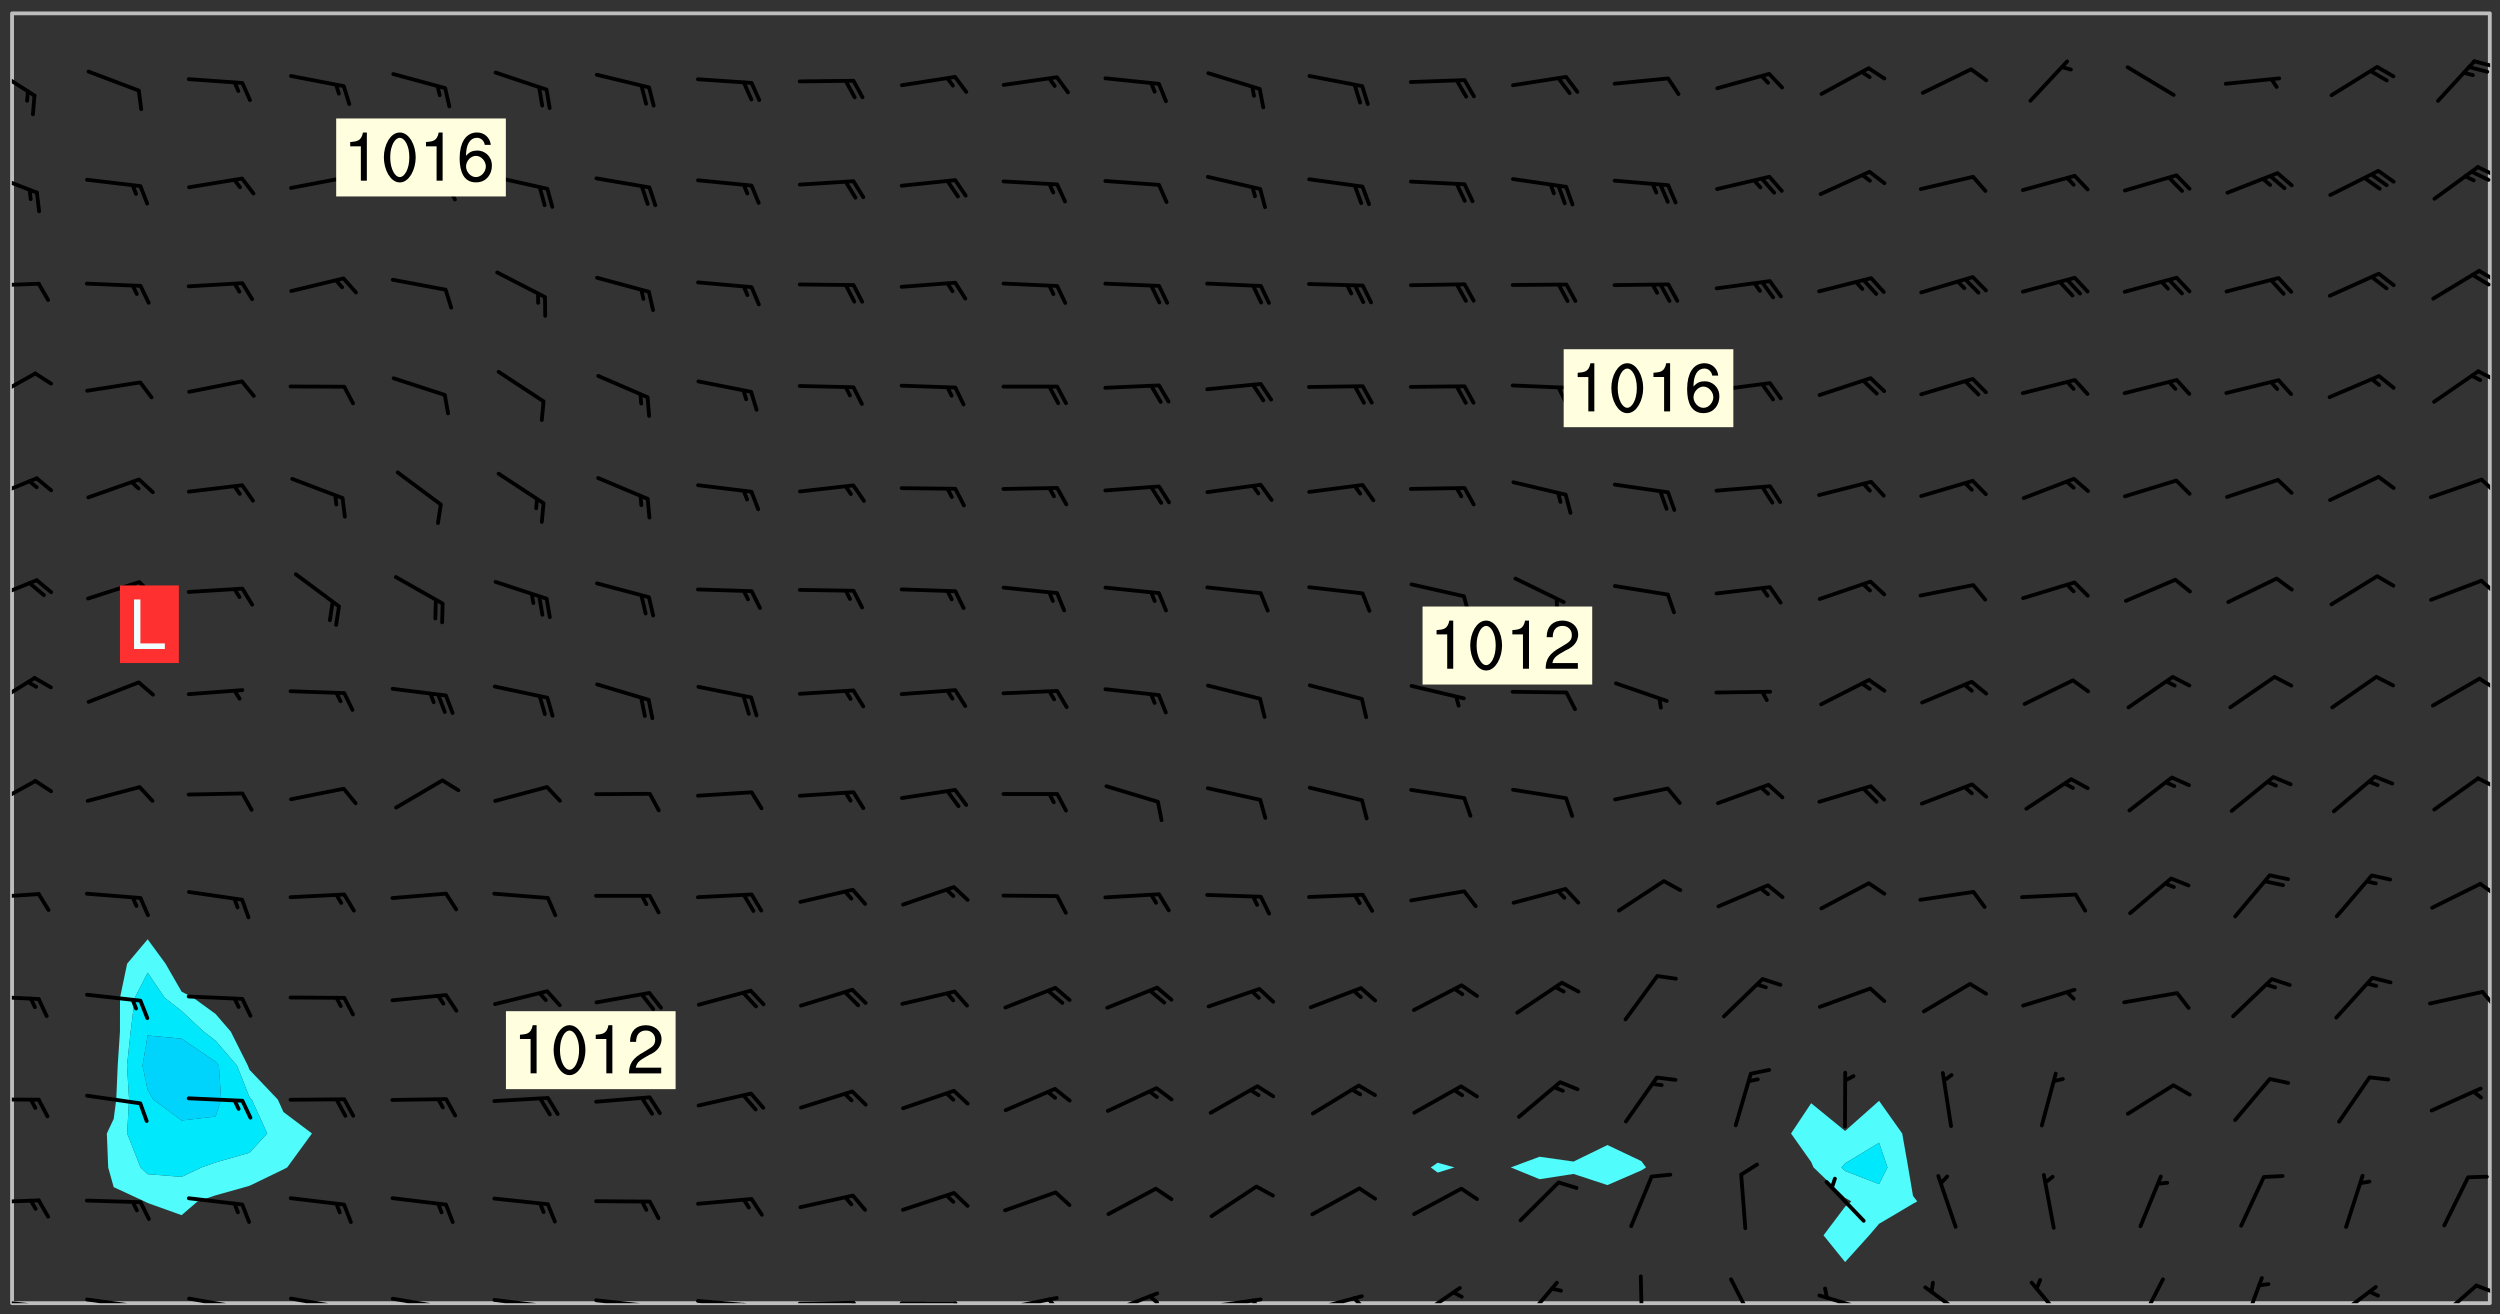 <svg xmlns="http://www.w3.org/2000/svg" role="img" xmlns:xlink="http://www.w3.org/1999/xlink" viewBox="142.45 309.95 326.84 171.84"><rect x="142.45" y="309.95" width="326.84" height="171.84" fill="#333333" stroke="none"/><defs><clipPath id="a"><path d="M144 311.672h1v168.656h-1zm0 0"/></clipPath><clipPath id="b"><path d="M144 311.672h324v168.656H144zm0 0"/></clipPath><clipPath id="c"><path d="M467 311.672h1v168.656h-1zm0 0"/></clipPath><clipPath id="d"><path d="M144 479h4v1.328h-4zm0 0"/></clipPath><clipPath id="e"><path d="M147 480h2v.328h-2zm0 0"/></clipPath><clipPath id="f"><path d="M146 480h2v.328h-2zm0 0"/></clipPath><clipPath id="g"><path d="M153 479h9v1.328h-9zm0 0"/></clipPath><clipPath id="h"><path d="M160 480h2v.328h-2zm0 0"/></clipPath><clipPath id="i"><path d="M159 480h2v.328h-2zm0 0"/></clipPath><clipPath id="j"><path d="M166 479h9v1.328h-9zm0 0"/></clipPath><clipPath id="k"><path d="M173 480h3v.328h-3zm0 0"/></clipPath><clipPath id="l"><path d="M172 480h2v.328h-2zm0 0"/></clipPath><clipPath id="m"><path d="M180 479h8v1.328h-8zm0 0"/></clipPath><clipPath id="n"><path d="M187 480h2v.328h-2zm0 0"/></clipPath><clipPath id="o"><path d="M186 480h2v.328h-2zm0 0"/></clipPath><clipPath id="p"><path d="M193 479h8v1.328h-8zm0 0"/></clipPath><clipPath id="q"><path d="M200 480h2v.328h-2zm0 0"/></clipPath><clipPath id="r"><path d="M199 480h2v.328h-2zm0 0"/></clipPath><clipPath id="s"><path d="M206 479h9v1.328h-9zm0 0"/></clipPath><clipPath id="t"><path d="M213 480h3v.328h-3zm0 0"/></clipPath><clipPath id="u"><path d="M212 480h2v.328h-2zm0 0"/></clipPath><clipPath id="v"><path d="M220 479h8v1.328h-8zm0 0"/></clipPath><clipPath id="w"><path d="M227 480h2v.328h-2zm0 0"/></clipPath><clipPath id="x"><path d="M226 480h2v.328h-2zm0 0"/></clipPath><clipPath id="y"><path d="M233 479h8v1.328h-8zm0 0"/></clipPath><clipPath id="z"><path d="M240 480h2v.328h-2zm0 0"/></clipPath><clipPath id="A"><path d="M239 480h2v.328h-2zm0 0"/></clipPath><clipPath id="B"><path d="M246 480h9v.328h-9zm0 0"/></clipPath><clipPath id="C"><path d="M253 480h3v.328h-3zm0 0"/></clipPath><clipPath id="D"><path d="M260 480h8v.328h-8zm0 0"/></clipPath><clipPath id="E"><path d="M267 480h2v.328h-2zm0 0"/></clipPath><clipPath id="F"><path d="M273 479h8v1.328h-8zm0 0"/></clipPath><clipPath id="G"><path d="M279 479h2v1.328h-2zm0 0"/></clipPath><clipPath id="H"><path d="M286 478h8v2.328h-8zm0 0"/></clipPath><clipPath id="I"><path d="M292 479h2v1.328h-2zm0 0"/></clipPath><clipPath id="J"><path d="M300 479h8v1.328h-8zm0 0"/></clipPath><clipPath id="K"><path d="M305 479h3v1.328h-3zm0 0"/></clipPath><clipPath id="L"><path d="M313 479h8v1.328h-8zm0 0"/></clipPath><clipPath id="M"><path d="M319 479h2v1.328h-2zm0 0"/></clipPath><clipPath id="N"><path d="M327 478h7v2.328h-7zm0 0"/></clipPath><clipPath id="O"><path d="M341 477h6v3.328h-6zm0 0"/></clipPath><clipPath id="P"><path d="M356 476h2v4.328h-2zm0 0"/></clipPath><clipPath id="Q"><path d="M368 476h5v4.328h-5zm0 0"/></clipPath><clipPath id="R"><path d="M380 479h8v1.328h-8zm0 0"/></clipPath><clipPath id="S"><path d="M393 478h8v2.328h-8zm0 0"/></clipPath><clipPath id="T"><path d="M407 477h6v3.328h-6zm0 0"/></clipPath><clipPath id="U"><path d="M421 476h5v4.328h-5zm0 0"/></clipPath><clipPath id="V"><path d="M435 476h4v4.328h-4zm0 0"/></clipPath><clipPath id="W"><path d="M447 477h7v3.328h-7zm0 0"/></clipPath><clipPath id="X"><path d="M460 477h7v3.328h-7zm0 0"/></clipPath><clipPath id="Y"><path d="M465 477h3v3h-3zm0 0"/></clipPath><clipPath id="Z"><path d="M144 466h4v2h-4zm0 0"/></clipPath><clipPath id="aa"><path d="M144 453h4v1h-4zm0 0"/></clipPath><clipPath id="ab"><path d="M144 439h4v2h-4zm0 0"/></clipPath><clipPath id="ac"><path d="M466 439h2v3h-2zm0 0"/></clipPath><clipPath id="ad"><path d="M144 426h4v2h-4zm0 0"/></clipPath><clipPath id="ae"><path d="M466 425h2v3h-2zm0 0"/></clipPath><clipPath id="af"><path d="M144 411h4v5h-4zm0 0"/></clipPath><clipPath id="ag"><path d="M466 411h2v3h-2zm0 0"/></clipPath><clipPath id="ah"><path d="M144 398h4v5h-4zm0 0"/></clipPath><clipPath id="ai"><path d="M466 398h2v3h-2zm0 0"/></clipPath><clipPath id="aj"><path d="M144 385h4v4h-4zm0 0"/></clipPath><clipPath id="ak"><path d="M466 385h2v3h-2zm0 0"/></clipPath><clipPath id="al"><path d="M144 372h4v4h-4zm0 0"/></clipPath><clipPath id="am"><path d="M466 372h2v3h-2zm0 0"/></clipPath><clipPath id="an"><path d="M144 358h4v5h-4zm0 0"/></clipPath><clipPath id="ao"><path d="M466 358h2v2h-2zm0 0"/></clipPath><clipPath id="ap"><path d="M144 346h4v2h-4zm0 0"/></clipPath><clipPath id="aq"><path d="M466 345h2v2h-2zm0 0"/></clipPath><clipPath id="ar"><path d="M465 345h3v3h-3zm0 0"/></clipPath><clipPath id="as"><path d="M144 332h4v4h-4zm0 0"/></clipPath><clipPath id="at"><path d="M466 331h2v3h-2zm0 0"/></clipPath><clipPath id="au"><path d="M465 332h3v2h-3zm0 0"/></clipPath><clipPath id="av"><path d="M144 318h4v5h-4zm0 0"/></clipPath><clipPath id="aw"><path d="M465 317h3v2h-3zm0 0"/></clipPath><g id="ax" clip-path="url(#clip1)"><path fill="#fff" fill-opacity="0" fill-rule="evenodd" d="M0 0h1000v1000H0zm0 0"/><path fill="#d3d3d3" fill-opacity="0" fill-rule="evenodd" d="M162.152 355.867l-.234.293.059.234.117.172.176.234.293.348.113.059.117-.172.059-.234.176-.176.465-.176h.699l.234.293.289.816.059.176.176.23.352.234.699.699.172.176.234.348.234.41.289.582.41.465.23.234.234.176.117.23.176.293.172 1.164v.234l.059.289.059.117.117.117.348.41.117.172.176.176.176.234.117.172.172.352.059.234.234.406.234-.059-.176.176-.059.93h-.582l-.234-.113-.348.113-.117.117-.059.293-.059.176-.117.172-.465.293-.059.234-.059.113v.645l.059.172v.41l.059.059v.406l.059.406.117.176.059.059.23.641-.059.293v.699l-.059.582v.234l-.059.23-.055.352v1.922l.055.117h.426l-.367.117-.023.352.891 1.168 1.742.539 1.34.359v.539l.09.809.535.715 1.52.27.891-.086.09 1.164.535.18 1.16-.18 2.055-.984 1.16-.363 1.879-.176 1.695-.18-.18.719-1.516.086-1.25.09-.805.27-1.074.809.27.719.535.898-.18.625-.266.809.266 1.078.625.898.805.18 1.25-.18-.266.723.098.504.055.293v.172l.059.293v.406l.176.117.352.117h.406l.293-.176.113-.117.059-.117.117-.23.059-.176.352-.465.23-.176.176-.059.176.059.059.176.117.988.055.469.059.172.117.234.176.059.816.059h.289l.117.234.059.406.059.352v1.105l.117.293.117.348.289.699.176.352.582.754.352.176.172.059.469.234.641.465.348.234.293.176.293.055.23.062.816.348.293.176.113.172.352.352.117.176.523.641v.289l.059.352v.348l.059.352.059.289.117.059.172.059h.176l.582.234.176.117.176.289.176.234.113.234.293.23.117.117v.41l.059.055.289.234.234.117.059.117.117.172.059.117.23.234.059.176.234.059.117.059-.117.113-.059.117v.117l-.117.293-.117.289v.582l.176.117.117.059.059.117.117.117.113.059.176.348.059.352.059.406v.176l-.059.176-.117.699v.172l.117.176.293.293h.406l.176.117.117.172.117.293v.234h-.527l-.23-.234h-.234l-.176.059-.059.699.059.348.117.176.176.41.117.23.289.469.176.055h.523l.234.059.758.641.059.293v.234l.059.059.23.348v.352l-.117.172v.293l.293.289.293.176.172.059.293.176.293.117.582.406.289.234.293.176.219.16.016.012.23.176.641.523.176.234.117.176.176.176.113.172v.641l.117.176.469.117.582.117.234.059.23.113.293.117.113.059.586.352.289.172.176.062.176.055.176.059.699.352.289.176.234.055.289.176.234.117.641.406.293.117.172.059.234.059.41.059.23.059.234.117.059.172-.41.176.469.059.059.293.113.234.176.055.234.059.176.059.406.117.641.234.117.172.059.234v.176l-.059.117-.059.406.234.234.117.059.348.117.641.23.176.117.289.117.176.176.234.465.582 1.105.176.176.348.176.176.117.352.117 1.047.523.234.059.465.113.293.059.465.176.758.582.234.234.348.465.176.176.289.234.816.699.293.176.289.289.293.176.293.289.695.641.176.176.293.234.289.234.469.289.641.582.348.234.234.293.348.348.352.465.934.992.348.406.117.176.234.059.113.117.645.176.23.113.234.059.293.176.23.117.934.699.406.406.234.176.406.176.234.117.816.348.348.234.234.117.293.289.23.117.758.352.352.172.23.059.293.117.234.059.871.176h.816l.469.23.172.059.875.699.465.117.293.059.176.059.23.059.469.059.348.059.352.059.406.059h.293l.172.059v.23l.176.176h.293l.348.059.352.059.699.117h.641l.465-.234.293-.176.172-.117.41-.172.289-.176.934-.465.469-.293.523-.293.465-.172.465-.176 1.051-.465.289-.117.41-.117.289-.117.527-.176 1.516-.699.582-.348.289-.059.293-.059.348-.117.875-.23.352-.117h.113l.234-.059.875-.234.234-.059h.812l.352-.059.816-.117.172-.059.352-.055.293-.059.23-.059.816-.176.176-.059h.348l.234-.059.465-.117.758-.172.234-.059h.348l.41-.117.289-.059 1.285-.059h.289l.41-.059.23-.059h.176l.875-.117h.406l.41-.117h.348l.352-.113.871-.059h1.75l1.047.289.41.117.289.117.352.117.289.117 1.051.172.289.059h.293l.293.059.172.059.41.059.172.059.117.059h.117l.117.059.352.059h.113l.41.066 1.922.395 1.926.395 1.52.449 1.695.719 2.145.805 1.605-.719 1.43-.805 1.16-1.078 1.25-.449 3.035-.719 1.875-.359 2.145-1.348 2.234-1.254 2.5-1.258 1.695-.449 1.785-.18 1.16-.27.625.539 1.34-.27.715-.988.984-1.344.445-.18.805-.359 1.875-.539 1.785-.449 1.25-.27 1.16-.09 1.699-.09 1.961-.27 1.25-.09h.539l.625-.09h.891l2.145-.18 2.41-.18 2.59-.09 1.695.18 1.609.09 1.43.359 1.16.719 1.875.988 1.16 1.527.266.715.629.09.355.898.535.539.535 1.527 1.074.359h.535l-.805.535.09 1.707.715 2.695.891.805.895.988.715 1.258 1.785.539 1.52-.18.355 1.344 1.609-.805.98-.539.27.27.316-.215.219-.145.801.449.449-.359h.355l.535-.27.539-.719.535-.27.625-.988 1.16.449.84.371 1.395.617 1.695-.18h1.605l1.785.09.18-1.707.535-1.344.805.27.492.848.402.406-.09.539v.359l.715.449.711-.27h1.43l.359.988.445 1.258.715 1.344 1.25.629 1.695.629.715-.18.18-.539.98-.09.449.359.086 1.258-.266.629-.535.18v.539l.715.984.266.539.984.988.801 1.078-.266.359-.09.898-.625 2.332-.355 2.066-.09 1.793-.18.719-.09.539v1.438l-.98 1.883-.359 1.707-.535.898-.805 1.168-.266.539 2.055 1.254.086.359-.355.539-.09-.18v.809l.09 1.438-.445.715-1.074.094-.266.715.535.898.805.719 1.16.809 1.34.27.445.359-.355.449-1.789-.09-1.25-.449-.715-.719-.625-.09-.176 3.59-.188 1.309h89.359V311.703h-55.27v49.082l.762.125 3.289.543 2.023 2.836v2.754l2.352.332 2.348.332h4.051l-1.379 4.16-2.023.707-2.023.703-.543.344-2.594 1.617-.188.117-2.023-2.078-.73-2.742-2.672-2.078-1.375-3.5-.066-.082-1.957-2.672 2.75-1.418v-49.082H294.422v91.414l.117.031.133.012.074.074.105.047.09.059.086.059.09.059.297.297.059.09.031.117.027.117.016.137-.031.117-.059.09-.059.086-.043.105-.047.102-.027.121v.145l.176.27.148.148.074.086.074.074.043.105.062.09.059.086.043.105.059.09.047.102.043.105.059.086.117.18.074.074.062.086.059.09.043.105.059.09.059.086.062.09.059.09.043.102.117.18.074.074.059.086.074.074.09.059.105.047h.148l.133-.016.133.016.102-.047.074-.074.047-.102-.016-.133v-.148l-.047-.105-.027-.117-.047-.102-.027-.121-.043-.102-.062-.09-.043-.102-.043-.105-.031-.117-.016-.133-.012-.137.086-.059.059-.086.121-.031.043.105.016.133v.117l.059.102.059.09.09.059.148.148.059.09.043.105-.012.102.086.059.105.047.086.059.09.059.074.074-.117.027-.105.047-.086.059-.074.074-.059.09-.062.086-.027.121-.047.102-.043.105-.031.117-.012.133-.016.133v.148l.027.117.047.105.043.102.059.09.074.074.09.059.074.074.09.059.059.09.043.105.047.102.117.031.133.016h.148l.117-.031.105.043.043.105.047.102.027.121L299.5 410l.027.117.031.121.027.117.105.043.102.047.133-.016.148.148.062.086.074.074.07.074.09.062.105.043.102.043.117.031.137.016.117-.031.074-.074.027-.117-.012-.133-.031-.121-.027-.117.043-.105h.117l.09.062.117.027h.148l.133.016h.148l.133.016.133-.016h.148l.133-.016.133-.012.137.012.117-.027.133-.016.191-.059-.059.176-.016.133-.027.121-.016.133-.059.086-.133.016-.105.047-.105.043-.117.031-.117.027-.266.031h-.148l-.133.016-.074.074.059.086.148.148.117.18.074.07.09.062.09.059.086.059.09.059.102.043.105.062.105.043.086.059.105.047.102.043.18.117.059.09-.043.102-.047.105.016.133.223.223.059.09.043.102.031.121.043.102.016.133.031.117.012.137.031.117.148.148.102.043.105.043.117.031.133.016.137.016h.117l.117-.031.09-.059.043-.105.047-.102.043-.105.031-.117.012-.133v-.148l-.012-.133-.016-.133-.031-.117-.043-.105-.047-.105-.043-.102-.043-.105-.016-.133.016-.133.027-.117.031-.117.027-.121.047-.102.09-.059.086-.062.074-.074.09-.059.223-.223.059-.086.074-.074.117-.18.059-.086v-.148l-.074-.074-.102-.047-.105-.043-.102-.043-.059-.09-.047-.105-.027-.117.09-.059.117-.031.102-.043.18-.117.148-.148.012-.133-.012-.105-.09-.059-.133.016h-.148l-.133.016-.133-.016-.121-.031-.086-.059-.074-.074-.059-.09-.062-.086-.117-.18-.059-.086.031-.121.086-.059.121-.031.059-.086v-.121l-.031-.117-.059-.09-.059-.086-.047-.105-.027-.117-.016-.133.059-.09.074-.074.09-.059.117-.18.074-.074.059-.086.148-.148.121-.031.133-.016.133.016.074.074.043.105.016.133-.031.117-.117.031-.133.012-.148.148-.043.105-.047.102-.027.121-.031.117v.148l.031.117.043.105.059.09.074.07.074.074.117.031.121.027.117-.027.133-.016h.117l.09.059.074.074.047.105.059.086.102.047.133.016.105.043.086.059-.012.105-.074.074-.18.117-.059.09-.09.059-.07.074-.074.074-.062.09-.027.117-.016.133.016.133-.016.133v.148l.016.133.027.117.031.121.074.074.09.059.086.059.09.059.117.031v.086l-.102.047-.09.059-.266.031-.117.027h-.148l-.105.043-.102.047-.059.09-.062.234-.012.133-.031.121-.016.133v.293l-.012.133.012.137.016.133.133.016.133.012.121.031.086.059.074.074.047.105.043.102.016.133v.445l-.016.133v.445l.031.266.027.117.016.133.031.117.086.211.031.266v.148l-.031.117-.027.117-.031.121-.027.117-.031.117-.031.121-.012.133-.016.133.09.059.117-.031.102.016.047.105-.031.266v.441l-.043.105-.047.105-.043.102-.043.105-.059.086-.031.121-.043.117-.031.117-.016.133.016.133.059.09.105.047.086.059.059.086-.012.137-.031.117-.043.102v.445l-.016.133v.148l-.031.117-.043.105-.027.117-.047.105-.043.102-.031.121-.027.117-.031.133-.031.117-.027.117-.043.105-.031.117-.031.121-.012.133-.016.133v.297l.027.117v.148l.047.398.027.117.059.09.121.031h.148l.133-.016.059.09v.117l-.059.09-.09.059-.102.043-.105.047-.09.059-.086.059-.137.016-.117-.031-.133-.016-.102.047-.062.086-.012.137-.016.133-.031.117-.027.117-.016.133-.031.121v.297l.016.133.031.117v.148l.012.133v.148l-.027.117-.047.102-.027.121-.031.117-.059.09-.074.074-.102.043-.105.047-.117.027-.121.031-.102-.047.059-.086.105-.047.027-.117.031-.117.027-.121.031-.117v-.148l.016-.133-.031-.117-.043-.105-.105.016-.074.074-.102.043-.09.062-.074.074-.043.102-.016.133-.031.117L304.25 426l-.031.117-.027.117-.031.121-.027.117-.031.117-.043.105-.09.059h-.09l-.117-.031-.031-.086.016-.137-.031-.117v-.148l-.012-.133v-.148l-.062-.234-.027-.121-.043-.102-.047-.105-.059-.086-.059-.09-.043-.105-.062-.086-.148-.148-.07-.074-.105-.047-.105-.043-.102-.043-.297-.297-.09-.074-.086-.059-.105-.043-.09-.062-.086-.059-.105-.043-.09-.059-.086-.062-.074-.07-.105-.047-.086-.059-.105-.043-.09-.062-.102-.043-.105-.043-.086-.059-.105-.047-.105-.043-.102-.047-.09-.059-.102-.043-.105-.043-.09-.062-.117-.027-.133-.016-.133.016H299.75l-.133.016-.117-.031-.09-.059-.074-.074-.09-.059-.102-.047h-.148l-.121-.027-.102-.043-.074-.074-.117-.18-.09-.059-.102-.043-.09-.062-.105-.043-.09-.059-.086-.059-.105-.047-.059-.086-.059-.09-.043-.105-.047-.102-.074-.074-.086-.059-.074-.074-.09-.059-.223-.223-.043-.105-.031-.266.105-.043h.145l.105.043.074.074.09.059.086.059.105.047.09.059.148.148.07.074.148.148.062.086.074.074.086.059.074.074.09.062.09.059.086.059.27.176.102.047.105.043.102.043.047-.074.059-.086.074-.074.07-.074.105.043.074.074.059.09.043.102.047.105.043.105.121.027.117-.027.074-.09.043-.105.059-.09.074-.074.105-.043.117-.027.133.012.09.059.148.148.059.09.043.105.047.102.043.105.043.102.105.047.105.043.133.016.086-.059.059-.09.074-.074.105-.043.117.027.105.047.102.043.105.043.102.047.18.117v.117l-.016.133.016.133.016.137.059.086.102.047.121.027.117.031h.148l.117-.031.059-.09.18-.117.059-.09.074-.074.059-.086.117-.18.18-.117.117.031.09.059.043.074-.016.133v.117l.09.059h.148l.133-.016.133-.012.266-.031.105-.043.117-.031.121-.027.074-.074.07-.074.062-.09-.016-.105-.047-.102-.102-.043-.105-.016-.117.027-.266.031h-.148l-.074-.074-.09-.059-.117-.031-.117-.027-.133-.016h-.148l-.133.016h-.297l-.105-.047-.148-.148-.043-.102-.059-.09.223-.223.086-.059.105-.043.117-.031.133-.016.133.016.137.016.102.043.133-.012.09-.062.102-.043.062-.09-.047-.102-.09-.059-.117-.031-.102-.043-.059-.09-.062-.09v-.117l.016-.133.105-.047.074-.07v-.121l-.09-.059-.031-.117.09-.059.074-.074.043-.105.059-.09.047-.102.016-.133v-.148l-.047-.105-.043-.102-.09-.059-.133-.016-.102-.043-.137-.016-.117-.031h-.445l-.133-.016-.133-.012-.133-.016-.117-.031h-.148l-.133-.016-.133-.012-.266-.031-.121-.043-.086-.059-.074-.074v-.148l.012-.133.105-.047.102-.043.133-.016h.152l.133-.016h.293l.121.031.102.043.09.059.234.062.121-.047.09-.059.102-.043.133-.016.105.043.102.047.133.012.121-.027h.145l.121-.031.117-.027.105-.047.074-.074.086-.059.148-.148.059-.086.047-.105.027-.117.016-.105-.102-.043-.09-.059-.117-.031-.105-.043-.09-.062-.074-.086-.074-.074-.102-.043-.105-.047-.102-.043-.059-.09-.047-.102-.086-.211-.062-.086-.059-.09-.074-.074-.086-.059h-.27l-.117.031-.09.059-.102.043-.133.016-.105-.016-.027-.117-.062-.09-.117-.031-.102-.043-.148-.148-.031-.117-.016-.105.074-.074.18-.117.117-.027.117-.031.137.016.102.043.105.043.102.047.105.043.117.031.133.016.117.027.133.016.105-.016.09-.059-.074-.074-.105-.043-.074-.074-.074-.09-.148-.148-.086-.059-.09-.059-.074-.074-.09-.059-.102-.047-.121-.027-.102-.047-.105-.043-.117-.031-.102-.043-.121-.031h-.148l-.117.031-.105.043-.086.062-.18.117-.086.059-.09.059-.105.047-.086.059-.105.043-.102.043-.105.047-.074.074-.059.09-.059.086-.047.105-.059.086-.074.074-.133-.012-.117-.031h-.117l-.074.074-.09.059-.074.074-.09.059-.086.059-.105.047-.102.043-.137.016-.102-.043-.148-.148-.105-.047h-.086l-.105.047-.102.043-.121.031-.117-.031-.074-.074v-.117l.031-.121.074-.07.059-.09.074-.074.117-.031.105-.043h.293l.133-.016.137-.016.102-.043.09-.059.102-.047.09-.059.133-.012.09.059.133.012.09-.059.086-.059.105-.043.09-.059.086-.062.09-.059.148-.148.059-.086.059-.09.105-.043.133-.016.117.027.121.031.059-.059.059-.09.031-.266.027-.117.105.012.133.016.102-.043.09-.059.059-.09.074-.074.059-.09.047-.102.012-.133-.012-.133-.047-.105-.148-.148-.059-.09-.059-.086-.043-.105v-.445l.016-.133v-.148l.012-.133-.059-.059-.09.059-.102-.043-.18-.117-.086-.059-.062-.09-.059-.09-.074-.074-.086-.059-.121.031-.102.012-.105.047-.086.059-.105.043-.148.148-.09.059-.086.059-.09.062-.105.043-.133.016v-.121l.105-.043.117-.031.074-.07.043-.105v-.148l-.027-.117-.148-.148-.133-.016h-.148l-.117.031-.105.043-.102.043-.09.062-.117.027-.074-.074.012-.133-.043-.102-.043-.105-.09-.059-.117.027-.121.031-.117.031-.102.043-.121.031-.102.043-.105.043-.09.059-.102.016v-.117l.016-.133-.059-.09-.074.043-.148.148-.059.09-.074.074-.047.105-.043.102-.074.074-.059.09-.074.074-.059.086-.074.074-.09.062-.074.07-.074.074-.102.016-.133.016-.105-.043v-.121l.148-.148.043-.102.059-.09.047-.102.043-.105.059-.09.031-.117.043-.102.031-.121.027-.117.047-.105.043-.102.043-.105.074-.07.09-.062.09-.059.102-.043h.297l.266-.031.105-.043-.074-.074-.117-.031-.105-.043-.09-.059-.102-.047-.09-.059-.102-.043-.105-.043-.09-.062-.086-.059-.105-.043-.102-.043-.121-.031-.117-.031-.102-.043L297.5 410.25l-.102-.043-.09-.059-.043-.105-.016-.133.102-.043.133-.016.137.016.133-.016.102-.043.059-.09.016-.105-.09-.059-.074-.074-.102-.043-.09-.059-.148-.148-.043-.105-.016-.133v-.293l-.059-.09-.09-.059-.074-.074-.043-.105-.031-.117-.059-.09-.074-.074-.117-.027-.074-.074-.09-.059-.09-.062-.086-.059-.074-.074-.059-.086-.047-.105-.086-.059-.148-.148-.195-.059-.133.016-.102.043-.074.074-.047.102-.043.105-.059.09-.059.086-.297.297-.09.059h-.086l-.062-.086-.043-.105.031-.117.059-.09.027-.117-.012-.133-.09-.062-.105.047-.117.027-.117.031-.27.176-.102.047-.117.027-.105.047-.09.059-.102.043-.059-.086-.047-.105.016-.133.047-.105.07-.074.074-.07.059-.09v-.148l-.043-.105h-.238l-.102.047-.031.117-.027.117-.031.121-.074.043-.133.016-.074-.047-.043-.102-.043-.105-.047-.102-.043-.105-.121.031-.102.043-.133.016-.117.031-.105.043-.09.059-.102.047-.121.027-.133.016-.102-.043-.059-.09-.047-.105-.043-.102-.043-.105v-.117l.059-.09.086-.059.18-.117.102-.047.105-.043.105-.059.102-.043.09-.062.102-.043.105-.059.102-.047.09-.059.105-.043.102-.043.09-.062.102-.043.137-.016.117.031.102.043.121.031.102.043.105.047.102.043.105.043.102.047.105.043.102.043.105.047.086.059.105.043.117.031.105.043.102.047.09.059.105.043.102.043.105.047.117.027.102.047.121.027h.148l.086-.059.016-.102.059-.09-.027-.117-.074-.074-.117-.18-.074-.074-.09-.074-.18-.117-.086-.059-.105-.043-.102-.047-.27-.176-.059-.09-.074-.074-.059-.09-.043-.102-.031-.117-.016-.137v-.562l-.012-.133-.016-.133-.031-.117-.016-.133-.012-.133-.031-.121-.223-.223-.059-.086-.016-.105.031-.117.133-.016v-91.414H172.992v1.453l-.059.234-.352 1.051-.172.523-.117.348-.176.41-.117.172-.234.293-.23.059h-.352l-.117.059-.23.406v.293l.117.176.23.23.117.234.641.758.293.465.176.234.23.352.234.348.641.816.176.465.172.41.117.695.176.469.117 1.398.059.465v.875l.117 1.047v4.781l-.059.465-.352 1.281-.176.523-.113.41-.352.93L172.934 336l-.234.582-.117.176-.172.348-.176.406-.352.816-.059.293-.113.293-.117.289-.059.176-.117.875-.059.406-.059.117-.059.176-.059.172-.23.527-.117.172v.234l-.117.234-.059.172-.176.586v.289l-.059.176v.293l-.059.113-.059.527v.172l-.055.234v2.621l-.176.816-.117.176-.176.234-.117.172-.113.234-.586.934-.23.289-.293.465-.176.234-.289.352-.352.699-.113.23-.176.41-.176.23-.406.527-.816.699-.293.172-.289.234-.176.117-.176.176-.523.406-.527.176-.172.176-.234.055-.641.176h-.758m12.211 31.023l-1.074.449.359.895 1.25-.715.445-.539-.98-.09"/><path fill="#d3d3d3" fill-opacity="0" fill-rule="evenodd" d="M201.508 416.598h-.895l.449.629.98.359.805-.09.445-.988-.176.09-.715-.355-.895.355m154.621 59.07l-.059-.523v-.293l.113-.293.059-.23.469-.469h.113l.117-.113.117-.059h.176l.234-.059h.348l.234.059.117.059.23.172.059.176.117.582v.293l-.117.176-.172.289-.176.176-.527.523-.23.234-.117.059h-.176l-.117-.059-.406-.293-.176-.117-.117-.059-.059-.113-.055-.117m6.641-10.957l-.059-.172v-1.109l.059-.172.176-.059.172-.059h.176l.234-.059.117.059.059.699-.059.172-.117.176-.117.059-.234.523-.113.059h-.234l-.059-.117m9.613-14.391l-.117-.176v-.699l.293-.875.117-.172.176-.352.113-.23.117-.293.352-.758.117-.23.172-.234h.176l.117-.059h.641l.117.059.234.234.172.113.352.293.117.117.113.176v.113l.117.059.117.117v.699l-.059.176v.23l-.059.176-.348 1.051-.117.23-.117.234-.117.059-.23.234-.641.289h-.875l-.41-.117-.641-.465"/><path fill="none" stroke="#bebebe" stroke-linecap="round" stroke-linejoin="round" stroke-miterlimit="10" stroke-width=".5" d="M467.957 311.695H144.027v168.625h323.93v-168.625"/><g clip-path="url(#a)"><path fill="#fff" fill-opacity="0" fill-rule="evenodd" d="M144 475.891v4.438h.004H144V311.672h.004H144v164.219"/></g><g clip-path="url(#b)"><path fill="#fff" fill-opacity="0" fill-rule="evenodd" d="M144.004 480.328V311.672h17.75v121.074l-2.684 3.199-.93 4.438-.008 4.438-.293 4.441-.191 4.438-.332 2.523-.898 1.914.176 4.438.723 2.578 4.02 1.863.418.211 4.438 1.59 2.09-1.801 2.348-.789 4.438-1.246 4.441-2.148.492-.258 3.234-4.438-3.727-2.805-.738-1.633-3.703-3.891-.215-.547-2.23-4.441-1.992-2.312-2.926-2.125-1.512-.789-2.094-3.648-2.344-3.199V311.672h168.656v150.285l-.914.617.914.676 2.191-.676-2.191-.617V311.672h22.191v147.973l-4.438 2.164-4.438-.633-3.762 1.398 3.762 1.539 4.438-.688 4.438 1.457 4.441-1.926.602-.383-.602-.82-4.441-2.109V311.672h35.508v142.195l-4.438 3.938-4.438-3.625-2.633 3.957 2.633 3.723.309.715 4.129 3.977.824.465-.824.684-2.824 3.754 2.824 3.492 3.148-3.492 1.289-1.508 4.438-2.625.555-.305-.555-.723-.629-3.719-.781-4.438-3.027-4.27V311.672h79.887v168.656H144.004"/></g><path fill="#50fcfc" fill-rule="evenodd" d="M156.594 462.574l-.176-4.438.898-1.914.332-2.523.191-4.438.293-4.441.008-4.438.93-4.438 2.684-3.199v4.363l-1.676 3.273-.551 4.438-.473 4.441.27 4.438-.254 4.438 1.75 4.438.934.883 4.438.355 2.605-1.238 1.832-.648 4.438-1.273 2.32-2.516-2.027-4.438-.293-.305-1.637-4.133-2.801-3.258-1.547-1.184-2.891-2.695-2.223-1.742-2.215-3.273v-4.363l2.344 3.199 2.094 3.648 1.512.789 2.926 2.125 1.992 2.312 2.23 4.441.215.547 3.703 3.891.738 1.633 3.727 2.805L180 462.574l-.492.258-4.441 2.148-4.438 1.246-2.348.789-2.09 1.801-4.438-1.59-.418-.211-4.02-1.863-.723-2.578"/><path fill="#00e8fc" fill-rule="evenodd" d="M159.324 453.699l-.27-4.438.473-4.441.551-4.438 1.676-3.273v8.219l-.676 3.934.676 3.195.73 1.242 3.707 2.738 4.438-.516.73-2.223-.293-4.438-.438-.508-4.438-3.012-4.438-.414v-8.219l2.215 3.273 2.223 1.742 2.891 2.695 1.547 1.184 2.801 3.258 1.637 4.133.293.305 2.027 4.438-2.32 2.516-4.438 1.273-1.832.648-2.605 1.238-4.438-.355-.934-.883-1.75-4.438.254-4.438"/><path fill="#00d4fc" fill-rule="evenodd" d="M161.754 452.457l-.676-3.195.676-3.934 4.438.414 4.438 3.012.438.508.293 4.438-.73 2.223-4.438.516-3.707-2.738-.73-1.242"/><path fill="#50fcfc" fill-rule="evenodd" d="M330.41 463.25l-.914-.676.914-.617 2.191.617-2.191.676m13.316.863l-3.762-1.539 3.762-1.398 4.438.633 4.438-2.164 4.441 2.109.602.82-.602.383-4.441 1.926-4.438-1.457-4.438.688m35.508-2.254l-2.633-3.723 2.633-3.957 4.438 3.625 4.438-3.938v5.48l-4.438 2.695-.484.531.484.465 4.438 1.719 1.105-2.184-1.105-3.227v-5.48l3.027 4.27.781 4.438.629 3.719.555.723-.555.305-4.438 2.625-1.289 1.508-3.148 3.492-2.824-3.492 2.824-3.754.824-.684-.824-.465-4.129-3.977-.309-.715"/><path fill="#00e8fc" fill-rule="evenodd" d="M383.672 463.039l-.484-.465.484-.531 4.438-2.695 1.105 3.227-1.105 2.184-4.438-1.719"/><g clip-path="url(#c)"><path fill="#fff" fill-opacity="0" fill-rule="evenodd" d="M467.996 480.328H468V311.672h-.004H468v168.656h-.004"/></g><g clip-path="url(#d)"><path fill="none" stroke="#000" stroke-linecap="round" stroke-linejoin="round" stroke-miterlimit="10" stroke-width=".5" d="M147.492 480.715l-6.984-.77"/></g><g clip-path="url(#e)"><path fill="none" stroke="#000" stroke-linecap="round" stroke-linejoin="round" stroke-miterlimit="10" stroke-width=".5" d="M147.492 480.715l.906 2.277"/></g><g clip-path="url(#f)"><path fill="none" stroke="#000" stroke-linecap="round" stroke-linejoin="round" stroke-miterlimit="10" stroke-width=".5" d="M146.477 480.602l.906 2.281"/></g><g clip-path="url(#g)"><path fill="none" stroke="#000" stroke-linecap="round" stroke-linejoin="round" stroke-miterlimit="10" stroke-width=".5" d="M160.793 480.816l-6.957-.977"/></g><g clip-path="url(#h)"><path fill="none" stroke="#000" stroke-linecap="round" stroke-linejoin="round" stroke-miterlimit="10" stroke-width=".5" d="M160.793 480.816l.84 2.309"/></g><g clip-path="url(#i)"><path fill="none" stroke="#000" stroke-linecap="round" stroke-linejoin="round" stroke-miterlimit="10" stroke-width=".5" d="M159.781 480.676l.422 1.152"/></g><g clip-path="url(#j)"><path fill="none" stroke="#000" stroke-linecap="round" stroke-linejoin="round" stroke-miterlimit="10" stroke-width=".5" d="M174.09 480.938l-6.922-1.215"/></g><g clip-path="url(#k)"><path fill="none" stroke="#000" stroke-linecap="round" stroke-linejoin="round" stroke-miterlimit="10" stroke-width=".5" d="M174.09 480.938l.762 2.332"/></g><g clip-path="url(#l)"><path fill="none" stroke="#000" stroke-linecap="round" stroke-linejoin="round" stroke-miterlimit="10" stroke-width=".5" d="M173.082 480.758l.383 1.168"/></g><g clip-path="url(#m)"><path fill="none" stroke="#000" stroke-linecap="round" stroke-linejoin="round" stroke-miterlimit="10" stroke-width=".5" d="M187.406 480.938l-6.922-1.219"/></g><g clip-path="url(#n)"><path fill="none" stroke="#000" stroke-linecap="round" stroke-linejoin="round" stroke-miterlimit="10" stroke-width=".5" d="M187.406 480.938l.758 2.332"/></g><g clip-path="url(#o)"><path fill="none" stroke="#000" stroke-linecap="round" stroke-linejoin="round" stroke-miterlimit="10" stroke-width=".5" d="M186.398 480.762l.379 1.164"/></g><g clip-path="url(#p)"><path fill="none" stroke="#000" stroke-linecap="round" stroke-linejoin="round" stroke-miterlimit="10" stroke-width=".5" d="M200.723 480.918l-6.926-1.18"/></g><g clip-path="url(#q)"><path fill="none" stroke="#000" stroke-linecap="round" stroke-linejoin="round" stroke-miterlimit="10" stroke-width=".5" d="M200.723 480.918l.773 2.328"/></g><g clip-path="url(#r)"><path fill="none" stroke="#000" stroke-linecap="round" stroke-linejoin="round" stroke-miterlimit="10" stroke-width=".5" d="M199.715 480.746l.387 1.164"/></g><g clip-path="url(#s)"><path fill="none" stroke="#000" stroke-linecap="round" stroke-linejoin="round" stroke-miterlimit="10" stroke-width=".5" d="M214.062 480.758l-6.973-.859"/></g><g clip-path="url(#t)"><path fill="none" stroke="#000" stroke-linecap="round" stroke-linejoin="round" stroke-miterlimit="10" stroke-width=".5" d="M214.062 480.758l.879 2.293"/></g><g clip-path="url(#u)"><path fill="none" stroke="#000" stroke-linecap="round" stroke-linejoin="round" stroke-miterlimit="10" stroke-width=".5" d="M213.047 480.633l.441 1.148"/></g><g clip-path="url(#v)"><path fill="none" stroke="#000" stroke-linecap="round" stroke-linejoin="round" stroke-miterlimit="10" stroke-width=".5" d="M227.383 480.715l-6.984-.773"/></g><g clip-path="url(#w)"><path fill="none" stroke="#000" stroke-linecap="round" stroke-linejoin="round" stroke-miterlimit="10" stroke-width=".5" d="M227.383 480.715l.906 2.281"/></g><g clip-path="url(#x)"><path fill="none" stroke="#000" stroke-linecap="round" stroke-linejoin="round" stroke-miterlimit="10" stroke-width=".5" d="M226.367 480.602l.453 1.141"/></g><g clip-path="url(#y)"><path fill="none" stroke="#000" stroke-linecap="round" stroke-linejoin="round" stroke-miterlimit="10" stroke-width=".5" d="M240.707 480.625l-7.004-.594"/></g><g clip-path="url(#z)"><path fill="none" stroke="#000" stroke-linecap="round" stroke-linejoin="round" stroke-miterlimit="10" stroke-width=".5" d="M240.707 480.625l.965 2.258"/></g><g clip-path="url(#A)"><path fill="none" stroke="#000" stroke-linecap="round" stroke-linejoin="round" stroke-miterlimit="10" stroke-width=".5" d="M239.688 480.539l.48 1.129"/></g><g clip-path="url(#B)"><path fill="none" stroke="#000" stroke-linecap="round" stroke-linejoin="round" stroke-miterlimit="10" stroke-width=".5" d="M254.035 480.273l-7.027.109"/></g><g clip-path="url(#C)"><path fill="none" stroke="#000" stroke-linecap="round" stroke-linejoin="round" stroke-miterlimit="10" stroke-width=".5" d="M254.035 480.273l1.184 2.152"/></g><g clip-path="url(#D)"><path fill="none" stroke="#000" stroke-linecap="round" stroke-linejoin="round" stroke-miterlimit="10" stroke-width=".5" d="M267.348 480.336l-7.027-.016"/></g><g clip-path="url(#E)"><path fill="none" stroke="#000" stroke-linecap="round" stroke-linejoin="round" stroke-miterlimit="10" stroke-width=".5" d="M267.348 480.336l1.148 2.172"/></g><g clip-path="url(#F)"><path fill="none" stroke="#000" stroke-linecap="round" stroke-linejoin="round" stroke-miterlimit="10" stroke-width=".5" d="M280.598 479.641l-6.891 1.379"/></g><g clip-path="url(#G)"><path fill="none" stroke="#000" stroke-linecap="round" stroke-linejoin="round" stroke-miterlimit="10" stroke-width=".5" d="M279.594 479.84l.777.949"/></g><g clip-path="url(#H)"><path fill="none" stroke="#000" stroke-linecap="round" stroke-linejoin="round" stroke-miterlimit="10" stroke-width=".5" d="M293.738 479.047l-6.543 2.562"/></g><g clip-path="url(#I)"><path fill="none" stroke="#000" stroke-linecap="round" stroke-linejoin="round" stroke-miterlimit="10" stroke-width=".5" d="M292.785 479.422l.93.797"/></g><g clip-path="url(#J)"><path fill="none" stroke="#000" stroke-linecap="round" stroke-linejoin="round" stroke-miterlimit="10" stroke-width=".5" d="M307.258 479.832l-6.957.992"/></g><g clip-path="url(#K)"><path fill="none" stroke="#000" stroke-linecap="round" stroke-linejoin="round" stroke-miterlimit="10" stroke-width=".5" d="M306.246 479.977l.723.992"/></g><g clip-path="url(#L)"><path fill="none" stroke="#000" stroke-linecap="round" stroke-linejoin="round" stroke-miterlimit="10" stroke-width=".5" d="M320.488 479.414l-6.785 1.828"/></g><g clip-path="url(#M)"><path fill="none" stroke="#000" stroke-linecap="round" stroke-linejoin="round" stroke-miterlimit="10" stroke-width=".5" d="M319.5 479.68l.84.898"/></g><g clip-path="url(#N)"><path fill="none" stroke="#000" stroke-linecap="round" stroke-linejoin="round" stroke-miterlimit="10" stroke-width=".5" d="M333.305 478.332l-5.785 3.992"/></g><path fill="none" stroke="#000" stroke-linecap="round" stroke-linejoin="round" stroke-miterlimit="10" stroke-width=".5" d="M332.461 478.914l1.09.566"/><g clip-path="url(#O)"><path fill="none" stroke="#000" stroke-linecap="round" stroke-linejoin="round" stroke-miterlimit="10" stroke-width=".5" d="M345.992 477.645l-4.531 5.371"/></g><path fill="none" stroke="#000" stroke-linecap="round" stroke-linejoin="round" stroke-miterlimit="10" stroke-width=".5" d="M345.332 478.426l1.199.258"/><g clip-path="url(#P)"><path fill="none" stroke="#000" stroke-linecap="round" stroke-linejoin="round" stroke-miterlimit="10" stroke-width=".5" d="M356.961 476.816l.16 7.023"/></g><g clip-path="url(#Q)"><path fill="none" stroke="#000" stroke-linecap="round" stroke-linejoin="round" stroke-miterlimit="10" stroke-width=".5" d="M368.758 477.199l3.199 6.258"/></g><g clip-path="url(#R)"><path fill="none" stroke="#000" stroke-linecap="round" stroke-linejoin="round" stroke-miterlimit="10" stroke-width=".5" d="M380.309 479.309l6.727 2.039"/></g><path fill="none" stroke="#000" stroke-linecap="round" stroke-linejoin="round" stroke-miterlimit="10" stroke-width=".5" d="M381.289 479.605l-.238-1.203"/><g clip-path="url(#S)"><path fill="none" stroke="#000" stroke-linecap="round" stroke-linejoin="round" stroke-miterlimit="10" stroke-width=".5" d="M394.152 478.254l5.668 4.152"/></g><path fill="none" stroke="#000" stroke-linecap="round" stroke-linejoin="round" stroke-miterlimit="10" stroke-width=".5" d="M394.977 478.855l.176-1.211"/><g clip-path="url(#T)"><path fill="none" stroke="#000" stroke-linecap="round" stroke-linejoin="round" stroke-miterlimit="10" stroke-width=".5" d="M408.055 477.625l4.492 5.406"/></g><path fill="none" stroke="#000" stroke-linecap="round" stroke-linejoin="round" stroke-miterlimit="10" stroke-width=".5" d="M408.711 478.414l.465-1.137"/><g clip-path="url(#U)"><path fill="none" stroke="#000" stroke-linecap="round" stroke-linejoin="round" stroke-miterlimit="10" stroke-width=".5" d="M425.227 477.207l-3.219 6.246"/></g><g clip-path="url(#V)"><path fill="none" stroke="#000" stroke-linecap="round" stroke-linejoin="round" stroke-miterlimit="10" stroke-width=".5" d="M438.156 477.035l-2.449 6.586"/></g><path fill="none" stroke="#000" stroke-linecap="round" stroke-linejoin="round" stroke-miterlimit="10" stroke-width=".5" d="M437.801 477.996l1.215-.164"/><g clip-path="url(#W)"><path fill="none" stroke="#000" stroke-linecap="round" stroke-linejoin="round" stroke-miterlimit="10" stroke-width=".5" d="M453.047 478.207l-5.602 4.242"/></g><path fill="none" stroke="#000" stroke-linecap="round" stroke-linejoin="round" stroke-miterlimit="10" stroke-width=".5" d="M452.234 478.824l1.113.516"/><g clip-path="url(#X)"><path fill="none" stroke="#000" stroke-linecap="round" stroke-linejoin="round" stroke-miterlimit="10" stroke-width=".5" d="M466.207 478.02l-5.293 4.621"/></g><g clip-path="url(#Y)"><path fill="none" stroke="#000" stroke-linecap="round" stroke-linejoin="round" stroke-miterlimit="10" stroke-width=".5" d="M466.207 478.02l2.293.875"/></g><g clip-path="url(#Z)"><path fill="none" stroke="#000" stroke-linecap="round" stroke-linejoin="round" stroke-miterlimit="10" stroke-width=".5" d="M147.512 466.887l-7.023.254"/></g><path fill="none" stroke="#000" stroke-linecap="round" stroke-linejoin="round" stroke-miterlimit="10" stroke-width=".5" d="M147.512 466.887l1.23 2.125m-2.254-2.09l.617 1.062m13.723-.863l-7.023-.215m7.023.215l1.086 2.199m-2.109-2.23l.543 1.098m13.773-.766l-6.98-.816m6.98.816l.891 2.285m-1.906-2.402l.445 1.141m13.883-1.012l-6.977-.84m6.977.84l.887 2.285m-1.902-2.41l.445 1.145m13.887-1.02l-6.977-.84m6.977.84l.883 2.289m-1.898-2.41l.441 1.141m13.895-1.07l-6.988-.738m6.988.738l.918 2.273m-1.934-2.383l.457 1.141m13.891-1.375l-7.023-.051m7.023.051l1.137 2.172m-2.156-2.18l.566 1.086m13.754-1.418l-6.996.629m6.996-.629l1.344 2.059m-2.359-1.965l.668 1.027m13.598-1.566l-6.863 1.52m6.863-1.52l1.59 1.867m-2.59-1.645l.797.934m13.422-1.5L260.5 468.117m6.672-2.207l1.773 1.695m-2.746-1.375l.887.848m13.375-1.238l-6.621 2.348m6.621-2.348l1.812 1.66m11.289-2.145l-6.195 3.316m6.195-3.316l2.039 1.367m11.113-1.645l-5.867 3.871m5.867-3.871l2.152 1.176m11.309-.934l-6.16 3.387m6.16-3.387l2.051 1.348m11.281-1.316l-6.191 3.324m6.191-3.324l2.039 1.363m10.668-2.18l-4.977 4.957m4.977-4.957l2.344.723m9.82-1.492l-2.676 6.496m2.676-6.496l2.441-.242m9.266-.012l.539 7.004m-.539-7.004l2.074-1.316m9.082 2.281l4.859 5.074m-4.152-4.336l.387-1.168m13.516-.359l2.27 6.652m-1.938-5.684l.836-.895m12.633-.203l1.297 6.91m-1.105-5.902l.957-.766m14.148-.039l-2.664 6.504m2.273-5.559l1.223-.121m12.633-.758l-2.965 6.371m2.965-6.371l2.449-.129m10.461-.031l-2.156 6.691m1.844-5.719l1.207-.215m12.898-.562l-3.113 6.301m3.113-6.301l2.453-.074"/><g clip-path="url(#aa)"><path fill="none" stroke="#000" stroke-linecap="round" stroke-linejoin="round" stroke-miterlimit="10" stroke-width=".5" d="M147.512 453.719l-7.023-.039"/></g><path fill="none" stroke="#000" stroke-linecap="round" stroke-linejoin="round" stroke-miterlimit="10" stroke-width=".5" d="M147.512 453.719l1.141 2.172m-2.16-2.18l.57 1.09m13.73-.602l-6.957-1.004m6.957 1.004l.832 2.309m12.516-2.648l-7.02-.32m7.02.32l1.051 2.215m-2.074-2.262l.527 1.109m13.812-1.254l-7.023.062m7.023-.062l1.172 2.156m-2.191-2.148l1.168 2.156m13.168-2.191l-7.027.113m7.027-.113l1.188 2.148m-2.211-2.129l.594 1.07m13.738-1.234l-7.016.406m7.016-.406l1.277 2.098m-2.297-2.039l1.273 2.098m13.055-2.242l-7.004.574m7.004-.574l1.328 2.066m-2.344-1.98l1.324 2.062m12.934-2.641l-6.852 1.562m6.852-1.562l1.602 1.855m-2.602-1.629L241.238 455m12.633-2.359l-6.699 2.117m6.699-2.117l1.75 1.719m-2.727-1.41l.879.859m13.387-1.25l-6.648 2.281m6.648-2.281l1.793 1.676m-2.762-1.344l.898.836m13.285-1.422l-6.449 2.789m6.449-2.789l1.918 1.531m-2.855-1.125l.957.766m13.254-1.266l-6.367 2.977m6.367-2.977l1.961 1.473m-2.887-1.039l.98.734m13.133-1.418l-6.109 3.473m6.109-3.473l2.07 1.316m-2.961-.809l1.039.656m13.113-1.254l-6.004 3.656m6.004-3.656l2.109 1.25m-2.984-.719l1.055.625m13.195-1.051l-6.125 3.445m6.125-3.445l2.066 1.32m-2.957-.82l1.031.66m12.805-1.699l-5.383 4.52m5.383-4.52l2.273.918m-3.059-.258l1.137.457m12.293-1.73l-4.043 5.75m4.043-5.75l2.434.305m-3.023.531l1.219.152m11.652-1.484l-1.973 6.742m1.973-6.742l2.402-.5m-2.691 1.48l1.203-.25m11.43-.875l-.031 7.027m.027-6.004l1.086-.57m11.68-.41l1.074 6.945m-.918-5.934l.98-.738m13.625-.195l-1.82 6.789m1.555-5.801l1.195-.277m14.457.82l-5.961 3.727m5.961-3.727l2.125 1.227m10.477-2.051l-4.535 5.371m4.535-5.371l2.398.52m10.641-.727l-3.984 5.789m3.984-5.789l2.438.277m12.094 1.18l-6.414 2.875m5.48-2.457l.969.754"/><g clip-path="url(#ab)"><path fill="none" stroke="#000" stroke-linecap="round" stroke-linejoin="round" stroke-miterlimit="10" stroke-width=".5" d="M147.508 440.562l-7.016-.355"/></g><path fill="none" stroke="#000" stroke-linecap="round" stroke-linejoin="round" stroke-miterlimit="10" stroke-width=".5" d="M147.508 440.562l1.043 2.223m-2.062-2.273l.52 1.109m13.801-.848l-6.984-.777m6.984.777l.902 2.281m-1.922-2.395l.453 1.141m13.898-1.262l-7.02-.309m7.02.309l1.055 2.215m-2.078-2.262l.531 1.109m13.809-1.195l-7.023-.043m7.023.043l1.141 2.172m-2.16-2.18l.566 1.086m13.754-1.445l-6.996.688m6.996-.688l1.355 2.047m-2.375-1.945l.68 1.023m13.57-1.621l-6.824 1.68m6.824-1.68l1.637 1.828m-2.629-1.582l.816.914m13.535-.938L220.43 441m6.918-1.234l1.516 1.934m-2.52-1.754l1.512 1.934m12.742-2.414l-6.785 1.836m6.785-1.836l1.676 1.789m-2.664-1.523l1.68 1.793m12.59-2.176l-6.715 2.074m6.715-2.074l1.738 1.727m-2.715-1.426l1.738 1.73m12.613-1.801l-6.836 1.613m6.836-1.613l1.621 1.844m-2.613-1.609l.809.922m13.348-1.641l-6.535 2.578m6.535-2.578l1.867 1.594m-2.816-1.219l1.867 1.594m12.387-1.996l-6.516 2.633m6.516-2.633l1.879 1.578m-2.824-1.195l1.879 1.578m12.445-1.789l-6.641 2.289m6.641-2.289l1.797 1.672m-2.762-1.34l.898.836m13.344-1.277l-6.566 2.508m6.566-2.508l1.848 1.613m-2.805-1.25l.926.809m13.18-1.539l-6.234 3.242m6.234-3.242l2.023 1.391m-2.93-.918l1.012.695m13.012-1.504l-5.836 3.914m5.836-3.914l2.164 1.156m-3.016-.586l1.082.578m12.242-2.027l-4.152 5.672m4.152-5.672l2.43.352m11.336.043l-5.055 4.883m5.055-4.883l2.336.762m-3.07-.051l1.168.379m13.656.152l-6.605 2.398m6.605-2.398l1.824 1.645m11.207-2.242l-6.035 3.594m6.035-3.594l2.098 1.273m11.559-.508l-6.719 2.066m5.742-1.766l.867.863m13.527-.734l-6.922 1.207m6.922-1.207l1.508 1.938m10.883-3.766l-5.074 4.863m5.074-4.863l2.328.766m-3.066-.059l1.164.383m12.711-1.262l-4.719 5.207m4.719-5.207l2.379.602m-3.066.156l1.191.301m13.883.785l-6.859 1.52"/><g clip-path="url(#ac)"><path fill="none" stroke="#000" stroke-linecap="round" stroke-linejoin="round" stroke-miterlimit="10" stroke-width=".5" d="M466.992 439.625l1.594 1.867"/></g><g clip-path="url(#ad)"><path fill="none" stroke="#000" stroke-linecap="round" stroke-linejoin="round" stroke-miterlimit="10" stroke-width=".5" d="M147.508 426.836l-7.016.465"/></g><path fill="none" stroke="#000" stroke-linecap="round" stroke-linejoin="round" stroke-miterlimit="10" stroke-width=".5" d="M147.508 426.836l1.289 2.086m12.02-1.574l-7.004-.559m7.004.559l.977 2.25m-1.996-2.332l.488 1.125m13.82-.816l-6.953-1.012m6.953 1.012l.828 2.312m-1.84-2.457l.414 1.152m13.945-1.688l-7.016.352m7.016-.352L188.715 429m-2.281-2.055l.629 1.051m13.699-1.215l-7.004.578m7.004-.578l1.328 2.062m11.988-1.492l-7.004-.562m7.004.562l.973 2.25m12.352-2.531H220.375m7.027 0l1.152 2.164m-2.172-2.164l.574 1.082m13.758-1.262l-7.02.355m7.02-.355l1.262 2.105m-2.281-2.055l1.258 2.105m12.988-2.773l-6.844 1.59m6.844-1.59l1.613 1.848m-2.609-1.617l.809.926m13.406-1.504l-6.648 2.285m6.648-2.285l1.793 1.676m-2.762-1.344l.898.84m13.574.004l-7.027-.066m7.027.066l1.129 2.18m12.18-2.418l-7.016.41m7.016-.41l1.277 2.098m-2.297-2.035l.637 1.047m13.703-.785l-7.023-.238m7.023.238l1.078 2.203m-2.102-2.238l.539 1.102m13.797-1.332l-7.02.297m7.02-.297l1.242 2.113m-2.262-2.07l.621 1.055m13.668-1.547l-6.926 1.191m6.926-1.191l1.5 1.941m11.746-2.25l-6.789 1.809m6.789-1.809l1.672 1.797m-2.66-1.535l.836.898m13.012-2.184l-5.879 3.855m5.879-3.855l2.148 1.18m11.461-.625l-6.469 2.746m6.469-2.746l1.906 1.543m-2.848-1.145l.953.773m13.172-1.445l-6.207 3.293m6.207-3.293l2.035 1.371m11.652-.238l-6.949 1.031m6.949-1.031l1.457 1.973m11.895-1.629l-7.02.34m7.02-.34l1.254 2.109m11.234-4.207l-5.367 4.535m5.367-4.535l2.277.91m-3.059-.25l1.141.457m12.531-1.539l-4.52 5.379m4.52-5.379l2.398.512m-3.055.27l2.398.512m11.598-1.273l-4.57 5.34m4.57-5.34l2.395.535m-3.059.242l1.195.27m13.648.062l-6.297 3.121"/><g clip-path="url(#ae)"><path fill="none" stroke="#000" stroke-linecap="round" stroke-linejoin="round" stroke-miterlimit="10" stroke-width=".5" d="M466.711 425.508l1.992 1.43"/></g><g clip-path="url(#af)"><path fill="none" stroke="#000" stroke-linecap="round" stroke-linejoin="round" stroke-miterlimit="10" stroke-width=".5" d="M147.078 412.055l-6.156 3.395"/></g><path fill="none" stroke="#000" stroke-linecap="round" stroke-linejoin="round" stroke-miterlimit="10" stroke-width=".5" d="M147.078 412.055l2.055 1.344m11.578-.547l-6.793 1.805m6.793-1.805l1.668 1.801m11.766-.969l-7.027.141m7.027-.141l1.195 2.141m12.051-2.758l-6.891 1.375m6.891-1.375l1.555 1.898m11.344-2.988l-6.059 3.555m6.059-3.555l2.09 1.285m11.59-.418l-6.785 1.82m6.785-1.82l1.676 1.793m11.758-.906l-7.023.047m7.023-.047l1.168 2.16m12.141-2.359l-7.012.445m7.012-.445L242 415.621m12.027-2.102l-7.012.469m7.012-.469l1.293 2.086m-2.312-2.016l.645 1.043m13.656-1.41l-6.945 1.062m6.945-1.062l1.465 1.965m-2.477-1.812l1.469 1.969m12.898-1.59h-7.027m7.027 0l1.152 2.168m-2.176-2.168l.578 1.082m13.609-.066l-6.727-2.031m6.727 2.031l.477 2.406m12.906-2.66l-6.859-1.523m6.859 1.523l.656 2.363m12.645-2.305l-6.832-1.645m6.832 1.645l.613 2.379m12.758-2.668l-6.945-1.066m6.945 1.066l.809 2.316m12.504-2.297l-6.938-1.105m6.938 1.105l.797 2.32m12.488-3.586l-6.879 1.43m6.879-1.43l1.57 1.887m11.609-2.371l-6.605 2.398m6.605-2.398l1.82 1.645m-2.781-1.297l.91.824m13.426-.988l-6.727 2.031m6.727-2.031l1.727 1.742m-2.707-1.445l1.73 1.738m12.48-2.277l-6.559 2.516m6.559-2.516l1.852 1.613m-2.805-1.246l.926.805m12.996-1.848l-5.867 3.867m5.867-3.867l2.156 1.176m-3.008-.613l1.074.586m12.934-1.371l-5.551 4.312m5.551-4.312l2.238 1.004m-3.047-.375l1.121.5m12.953-1.191l-5.449 4.434m5.449-4.434l2.262.953m-3.055-.309l1.133.48m12.934-1.176l-5.363 4.539m5.363-4.539l2.277.906m-3.059-.246l1.141.453m13.137-.883l-5.727 4.078"/><g clip-path="url(#ag)"><path fill="none" stroke="#000" stroke-linecap="round" stroke-linejoin="round" stroke-miterlimit="10" stroke-width=".5" d="M466.426 411.715l2.191 1.098"/></g><g clip-path="url(#ah)"><path fill="none" stroke="#000" stroke-linecap="round" stroke-linejoin="round" stroke-miterlimit="10" stroke-width=".5" d="M146.984 398.586l-5.969 3.707"/></g><path fill="none" stroke="#000" stroke-linecap="round" stroke-linejoin="round" stroke-miterlimit="10" stroke-width=".5" d="M146.984 398.586l2.121 1.23m-2.988-.691l1.059.613m13.414-.574l-6.551 2.547m6.551-2.547l1.859 1.602m11.684-.594l-7.008.531m5.988-.453l.656 1.039m13.688-.727l-7.023-.246m7.023.246l1.074 2.203m-2.098-2.242l.539 1.105m13.773-.754l-6.973-.875m6.973.875l.875 2.293m-1.891-2.418l.875 2.293m-1.887-2.422l.438 1.148m14.855-.602l-6.875-1.461m6.875 1.461l.676 2.359m-1.676-2.57l.676 2.359m13.57-1.871l-6.734-2.016m6.734 2.016l.48 2.406m-1.461-2.699l.48 2.406m13.895-2.43l-6.891-1.383m6.891 1.383l.703 2.352m-1.707-2.551l.703 2.348m13.676-3.059l-7.012.441m7.012-.441l1.285 2.09m-2.305-2.027l.641 1.047m13.691-1.148l-7.008.516m7.008-.516l1.309 2.078m-2.328-2l.652 1.035m13.688-1.012l-7.02.312m7.02-.312l1.246 2.113m-2.266-2.066l.621 1.055m13.695-.562l-6.984-.766m6.984.766l.91 2.277m-1.926-2.387l.457 1.137m13.789-.551l-6.812-1.719m6.812 1.719l.59 2.383m12.719-2.352l-6.801-1.777m6.801 1.777l.566 2.387m12.766-2.465l-6.836-1.625m5.844 1.391l.309 1.188m14.094-1.719l-7.027-.09m7.027.09l1.125 2.18m12-1.078l-6.645-2.297m5.676 1.965l.191 1.211m14.285-2.078l-7.027.102m6.004-.086l.59 1.074m13.363-2.633l-6.262 3.188m6.262-3.188l2.012 1.41m-2.922-.945l1.004.703m13.332-.934l-6.48 2.719m6.48-2.719l1.898 1.555m-2.84-1.156l.949.773m13.223-1.355l-6.312 3.086m6.312-3.086l1.988 1.441m11.062-1.891l-5.785 3.988m5.785-3.988l2.18 1.129m-3.02-.551l1.09.566m13.07-1.141l-5.793 3.977m5.793-3.977l2.176 1.137m11.129-1.148l-5.773 4m5.773-4l2.184 1.125m11.289-.879l-6.086 3.512"/><g clip-path="url(#ai)"><path fill="none" stroke="#000" stroke-linecap="round" stroke-linejoin="round" stroke-miterlimit="10" stroke-width=".5" d="M466.605 398.684l2.078 1.301"/></g><g clip-path="url(#aj)"><path fill="none" stroke="#000" stroke-linecap="round" stroke-linejoin="round" stroke-miterlimit="10" stroke-width=".5" d="M147.254 385.801l-6.508 2.645"/></g><path fill="none" stroke="#000" stroke-linecap="round" stroke-linejoin="round" stroke-miterlimit="10" stroke-width=".5" d="M147.254 385.801l1.883 1.57m-2.828-1.188l1.883 1.574m12.469-1.711l-6.691 2.152m6.691-2.152l1.758 1.711m-2.73-1.398l.879.855m13.57-.309l-7.012.434m7.012-.434L175.418 389m-2.301-2.027l.641 1.043m13.008 1.203l-5.641-4.191m5.641 4.191l-.367 2.426m-.453-3.035l-.367 2.426m14.738-2.18l-6.113-3.465m6.113 3.465l-.062 2.453m-.824-2.957l-.066 2.453m14.551-2.582l-6.676-2.199m6.676 2.199l.414 2.418m-1.387-2.738l.418 2.418m-1.391-2.738l.211 1.211m15.105-.766l-6.789-1.809m6.789 1.809l.559 2.391m-1.547-2.652l.559 2.387m13.863-2.918l-7.023-.223m7.023.223l1.082 2.203m-2.105-2.234l.543 1.102m13.797-1.125l-7.027-.109m7.027.109l1.117 2.184m-2.141-2.203l.559 1.094m13.777-1.012l-7.023-.238m7.023.238l1.078 2.203m-2.102-2.238l.539 1.102m13.781-.828l-6.988-.711m6.988.711l.93 2.27m-1.945-2.375l.465 1.137m13.867-1.027l-6.992-.719m6.992.719l.926 2.27m-1.941-2.375l.461 1.137M307.273 387.5l-6.984-.754m6.984.754l.914 2.277m12.398-2.254l-6.98-.801m6.98.801l.898 2.285m12.352-1.91l-6.852-1.551m6.852 1.551l.648 2.367m12.398-1.602l-6.316-3.078m5.398 2.629l.043 1.227m14.5-1.758l-6.934-1.121m6.934 1.121l.793 2.32m12.543-3.293l-6.977.824m6.977-.824l1.398 2.02m-2.41-1.898l.695 1.008m13.469-1.855l-6.648 2.277m6.648-2.277l1.793 1.676m-2.762-1.344l.898.836m13.508-.711l-6.895 1.367m6.895-1.367l1.551 1.898m11.676-2.246l-6.719 2.059m6.719-2.059l1.738 1.734m-2.715-1.434l.867.863m13.297-1.516l-6.461 2.762m6.461-2.762l1.91 1.539m11.336-1.691l-6.324 3.066m6.324-3.066l1.98 1.445m11.164-1.754l-5.984 3.684m5.984-3.684l2.117 1.238m11.492-.641l-6.57 2.488"/><g clip-path="url(#ak)"><path fill="none" stroke="#000" stroke-linecap="round" stroke-linejoin="round" stroke-miterlimit="10" stroke-width=".5" d="M466.848 385.879l1.844 1.617"/></g><g clip-path="url(#al)"><path fill="none" stroke="#000" stroke-linecap="round" stroke-linejoin="round" stroke-miterlimit="10" stroke-width=".5" d="M147.254 372.484l-6.508 2.648"/></g><path fill="none" stroke="#000" stroke-linecap="round" stroke-linejoin="round" stroke-miterlimit="10" stroke-width=".5" d="M147.254 372.484l1.883 1.57m-2.828-1.188l.941.789m13.379-1.016L154 374.977m6.629-2.336l1.805 1.66m-2.77-1.32l.902.828m13.551-.418l-6.977.836m6.977-.836l1.402 2.016m-2.414-1.895l.699 1.008m13.426.539l-6.57-2.5m6.57 2.5l.305 2.434m-1.262-2.797l.152 1.215m13.652-.004l-5.637-4.195m5.637 4.195l-.367 2.426m13.801-2.598l-5.875-3.855m5.875 3.855l-.227 2.445m-.629-3.004l-.109 1.223m14.582-1.23l-6.477-2.723m6.477 2.723l.223 2.445m-1.164-2.84l.109 1.223m14.395-1.762l-6.973-.852m6.973.852l.883 2.289m-1.895-2.414l.438 1.145m13.895-1.844l-6.98.793m6.98-.793l1.391 2.023m-2.406-1.906l.695 1.012m13.656-.688l-7.023-.086m7.023.086l1.125 2.18m-2.145-2.191l.562 1.09m13.773-1.188l-7.027.133m7.027-.133l1.191 2.145m-2.215-2.125l.598 1.07m13.73-1.285l-7.008.523m7.008-.523l1.312 2.074m-2.332-2l1.312 2.074m13-2.367l-6.961.961m6.961-.961l1.438 1.988m-2.449-1.848l.719.992m13.613-1.105l-6.969.906m6.969-.906l1.418 2m-2.434-1.867l.711 1m13.648-.738l-7.027.117m7.027-.117l1.188 2.145m-2.211-2.129l.594 1.074m13.648-.219l-6.836-1.625m6.836 1.625l.621 2.375m-1.617-2.613l.312 1.188m14.059-1.258l-6.957-1.008m6.957 1.008l.828 2.309m-1.84-2.457l.828 2.309m13.523-2.953l-7.004.578m7.004-.578l1.324 2.062m-2.344-1.98l1.324 2.066m12.91-2.727l-6.809 1.734m6.809-1.734l1.652 1.812m-2.641-1.562l.824.906m13.445-1.285l-6.738 1.992m6.738-1.992l1.719 1.75m-2.699-1.461l.859.875m13.348-1.43l-6.559 2.523m6.559-2.523l1.852 1.605m-2.809-1.238l.93.805m13.422-.945l-6.719 2.066m6.719-2.066l1.734 1.734m11.551-1.816l-6.66 2.23m6.66-2.23l1.781 1.691m11.375-2.09l-6.34 3.031m6.34-3.031l1.973 1.457m11.492-1.094l-6.641 2.305"/><g clip-path="url(#am)"><path fill="none" stroke="#000" stroke-linecap="round" stroke-linejoin="round" stroke-miterlimit="10" stroke-width=".5" d="M466.883 372.656l1.797 1.672"/></g><g clip-path="url(#an)"><path fill="none" stroke="#000" stroke-linecap="round" stroke-linejoin="round" stroke-miterlimit="10" stroke-width=".5" d="M147.066 358.777l-6.133 3.434"/></g><path fill="none" stroke="#000" stroke-linecap="round" stroke-linejoin="round" stroke-miterlimit="10" stroke-width=".5" d="M147.066 358.777l2.062 1.328m11.656-.16l-6.941 1.094m6.941-1.094l1.477 1.961m11.816-2.094l-6.895 1.363m6.895-1.363l1.551 1.902m11.828-1.207l-7.023-.031m7.023.031l1.145 2.172m12-1.098l-6.684-2.176m6.684 2.176l.426 2.414m12.484-1.574l-5.871-3.859m5.871 3.859l-.227 2.445m13.832-2.98l-6.453-2.789m6.453 2.789l.195 2.445m-1.137-2.852l.102 1.223m14.375-1.527l-6.895-1.363m6.895 1.363l.711 2.348m-1.715-2.547l.355 1.176m14.027-1.578l-7.023-.164m7.023.164l1.102 2.191m-2.121-2.215l.551 1.098m13.785-1.035l-7.023-.242m7.023.242l1.074 2.207m-2.098-2.242l.539 1.105m13.801-1.191h-7.027m7.027 0l1.152 2.168m-2.176-2.168l1.152 2.168m13.184-2.324l-7.02.312m7.02-.312l1.246 2.113m-2.27-2.066l1.25 2.113m13.074-2.348l-6.992.688m6.992-.688l1.359 2.047m-2.375-1.945l1.355 2.043m12.992-1.852l-7.027.105m7.027-.105l1.184 2.148m-2.207-2.133l1.184 2.148m13.156-2.152l-7.027.078m7.027-.078l1.176 2.152m-2.199-2.141l1.176 2.152m13.16-1.977l-7.023-.297m7.023.297l1.059 2.215m-2.082-2.258l1.059 2.215m13.277-2.445l-7.02.254m7.02-.254l1.23 2.121m-2.25-2.086l1.23 2.125m-2.254-2.086L359.125 361.5m14.715-1.461l-6.969.91m6.969-.91l1.422 1.996m-2.434-1.863l1.422 1.996m12.758-2.777l-6.672 2.207m6.672-2.207l1.773 1.695m-2.746-1.375l1.773 1.695m12.543-1.918L393.621 361.5m6.73-2.012l1.727 1.742m-2.707-1.449l1.727 1.742m12.609-1.887l-6.812 1.715m6.812-1.715l1.648 1.82m-2.637-1.57l.82.906m13.484-1.16l-6.812 1.723m6.812-1.723l1.648 1.816m-2.641-1.566l.824.906m13.488-1.137l-6.824 1.68m6.824-1.68l1.637 1.828m-2.629-1.582l.816.914m13.312-1.699l-6.465 2.758m6.465-2.758l1.906 1.543m-2.848-1.141l.953.77m12.961-1.789l-5.781 3.992"/><g clip-path="url(#ao)"><path fill="none" stroke="#000" stroke-linecap="round" stroke-linejoin="round" stroke-miterlimit="10" stroke-width=".5" d="M466.453 358.496l2.18 1.129"/></g><path fill="none" stroke="#000" stroke-linecap="round" stroke-linejoin="round" stroke-miterlimit="10" stroke-width=".5" d="M465.609 359.078l1.09.562"/><g clip-path="url(#ap)"><path fill="none" stroke="#000" stroke-linecap="round" stroke-linejoin="round" stroke-miterlimit="10" stroke-width=".5" d="M147.512 347.047l-7.023.262"/></g><path fill="none" stroke="#000" stroke-linecap="round" stroke-linejoin="round" stroke-miterlimit="10" stroke-width=".5" d="M147.512 347.047l1.23 2.125m12.082-1.848l-7.02-.293m7.02.293l1.062 2.211m-2.082-2.254l.531 1.105m13.801-1.414l-7.016.414m7.016-.414l1.277 2.094m-2.297-2.035l.637 1.047m13.605-1.727l-6.828 1.652m6.828-1.652l1.629 1.836m-2.621-1.594l.812.914m13.531.32l-6.902-1.301m6.902 1.301l.73 2.344m12.258-1.387l-6.246-3.215m6.246 3.215l.031 2.457m-.941-2.922l.016 1.227m14.477-1.449L220.5 346.262m6.781 1.836l.547 2.391m-1.531-2.66l.27 1.195m14.141-1.535l-7-.621m7 .621l.953 2.258m-1.973-2.348l.477 1.129m13.871-1.312l-7.027-.074m7.027.074l1.129 2.18m-2.152-2.191l1.129 2.18m13.199-2.473l-7.008.535m7.008-.535l1.312 2.074m-2.332-1.996l.656 1.035m13.684-.688l-7.02-.316m7.02.316l1.055 2.219m-2.074-2.262l.523 1.105m13.812-1.074l-7.02-.293m7.02.293l1.062 2.211m-2.086-2.254l1.062 2.211m13.273-2.156l-7.02-.312m7.02.312l1.055 2.215m-2.074-2.262l1.055 2.215m13.285-2.223l-7.027-.203m7.027.203l1.086 2.199m-2.109-2.23l1.09 2.199m-2.113-2.23l.547 1.102m14.816-1.203l-7.027.121m7.027-.121l1.188 2.148m-2.211-2.129l1.188 2.145m13.148-2.133l-7.027.059m7.027-.059l1.172 2.156m-2.191-2.148l1.168 2.156m13.168-2.18l-7.027.09m7.027-.09l1.18 2.152m-2.203-2.137l1.18 2.148m-2.203-2.137l.59 1.074m14.738-1.531l-6.961.949m6.961-.949l1.434 1.992m-2.445-1.852l1.434 1.988m-2.445-1.852l.715.996m14.551-1.66l-6.812 1.723m6.812-1.723l1.648 1.816m-2.641-1.566l1.648 1.816m-2.641-1.566l.824.91m14.434-1.551l-6.73 2.008m6.73-2.008l1.727 1.746m-2.703-1.457l1.723 1.75m-2.703-1.457l.859.875m14.441-1.363l-6.789 1.816m6.789-1.816l1.672 1.797m-2.66-1.531l1.672 1.797m-2.66-1.535l1.676 1.797m13.613-2.336l-6.781 1.84m6.781-1.84l1.68 1.789m-2.668-1.52l1.68 1.789m-2.664-1.523l.84.895m14.457-1.391l-6.801 1.762m6.801-1.762l1.66 1.812m-2.648-1.555L441 348.363m12.449-2.629l-6.406 2.887m6.406-2.887l1.941 1.5m-2.871-1.078l1.938 1.5m12.113-2.297l-6.016 3.637"/><g clip-path="url(#aq)"><path fill="none" stroke="#000" stroke-linecap="round" stroke-linejoin="round" stroke-miterlimit="10" stroke-width=".5" d="M466.57 345.359l2.105 1.262"/></g><g clip-path="url(#ar)"><path fill="none" stroke="#000" stroke-linecap="round" stroke-linejoin="round" stroke-miterlimit="10" stroke-width=".5" d="M465.695 345.891l2.105 1.258"/></g><g clip-path="url(#as)"><path fill="none" stroke="#000" stroke-linecap="round" stroke-linejoin="round" stroke-miterlimit="10" stroke-width=".5" d="M147.273 335.137l-6.547-2.547"/></g><path fill="none" stroke="#000" stroke-linecap="round" stroke-linejoin="round" stroke-miterlimit="10" stroke-width=".5" d="M147.273 335.137l.289 2.438m-1.242-2.809l.145 1.219m14.34-1.707l-6.98-.828m6.98.828l.887 2.285m-1.902-2.406l.445 1.145m13.863-2.008l-6.934 1.141m6.934-1.141l1.488 1.953m-2.496-1.785l.742.973m13.566-1.23l-6.906 1.32m6.906-1.32l1.535 1.914m11.84-1.254h-7.027m7.027 0l1.152 2.168m12.078-1.402l-6.855-1.531m6.855 1.531l.652 2.367m-1.648-2.59l.648 2.367m13.699-2.32l-6.93-1.184m6.93 1.184l.77 2.332m-1.777-2.504l.77 2.332m13.586-2.406l-6.996-.688m6.996.688l.934 2.27m-1.953-2.371l.469 1.137m13.875-1.602l-7.012.445m7.012-.445l1.285 2.09m-2.305-2.027l1.285 2.09m13.035-2.297l-6.988.734m6.988-.734l1.375 2.031m-2.391-1.926l1.375 2.035m12.973-1.578l-7.016-.395m7.016.395l1.027 2.23m-2.051-2.285l.516 1.113m13.816-1l-7.008-.508m7.008.508l.992 2.242m12.242-1.703l-6.844-1.586m6.844 1.586l.633 2.371m-1.629-2.602l.316 1.184m14.055-1.27l-6.965-.953m6.965.953l.848 2.301m-1.863-2.441l.848 2.305m13.512-2.465l-7.02-.352m7.02.352l1.039 2.219m-2.062-2.27l1.043 2.219m13.262-1.836l-6.953-1.016m6.953 1.016l.828 2.309m-1.84-2.457l.828 2.309m-1.84-2.457l.414 1.156m14.949-1.07l-7.004-.594m7.004.594l.965 2.258m-1.984-2.344l.965 2.258m-1.984-2.344l.484 1.129m14.789-2.059l-6.84 1.605m6.84-1.605l1.617 1.848m-2.613-1.613l1.617 1.848m-2.613-1.613l.809.922m14.273-2.043l-6.391 2.914m6.391-2.914l1.949 1.492m-2.879-1.07l.973.746m13.496-.512l-6.84 1.602m6.84-1.602l1.617 1.848m11.668-1.977l-6.777 1.859m6.777-1.859l1.684 1.785m-2.672-1.516l.844.895m13.441-1.23l-6.742 1.988m6.742-1.988l1.715 1.754m-2.699-1.461l1.719 1.75m12.48-2.328l-6.543 2.562m6.543-2.562l1.863 1.598m-2.816-1.227l1.863 1.598m-2.812-1.223l.93.797m14.156-1.84l-6.281 3.156m6.281-3.156l2 1.418m-2.914-.961l2 1.422m-2.914-.961l2.004 1.418m12.836-2.828l-5.676 4.141"/><g clip-path="url(#at)"><path fill="none" stroke="#000" stroke-linecap="round" stroke-linejoin="round" stroke-miterlimit="10" stroke-width=".5" d="M466.398 331.793l2.207 1.07"/></g><g clip-path="url(#au)"><path fill="none" stroke="#000" stroke-linecap="round" stroke-linejoin="round" stroke-miterlimit="10" stroke-width=".5" d="M465.574 332.395l2.207 1.07"/></g><path fill="none" stroke="#000" stroke-linecap="round" stroke-linejoin="round" stroke-miterlimit="10" stroke-width=".5" d="M464.746 332.996l1.105.535"/><g clip-path="url(#av)"><path fill="none" stroke="#000" stroke-linecap="round" stroke-linejoin="round" stroke-miterlimit="10" stroke-width=".5" d="M146.957 322.449l-5.914-3.801"/></g><path fill="none" stroke="#000" stroke-linecap="round" stroke-linejoin="round" stroke-miterlimit="10" stroke-width=".5" d="M146.957 322.449l-.203 2.445m-.656-3l-.102 1.223m14.605-1.324l-6.574-2.488m6.574 2.488l.309 2.434m13.223-3.43l-7.008-.5m7.008.5l.996 2.242m-2.016-2.312l.5 1.121m13.781-.637l-6.898-1.328m6.898 1.328l.723 2.348m-1.727-2.539l.363 1.172m13.898-.723l-6.785-1.84m6.785 1.84l.543 2.391m-1.531-2.66l.273 1.195m13.969-.73l-6.664-2.23m6.664 2.23l.406 2.422m-1.375-2.746l.402 2.418m13.965-2.383l-6.828-1.656m6.828 1.656l.609 2.379m-1.602-2.617l.609 2.375m13.789-2.727l-7.012-.477m7.012.477l1 2.242m-2.02-2.309l1 2.238m13.344-2.449l-7.027.082m7.027-.082l1.176 2.152m-2.199-2.141l1.176 2.152m13.121-2.668l-6.945 1.086m6.945-1.086l1.473 1.965m-2.484-1.805l.734.98m13.598-1.098l-6.957 1.004m6.957-1.004l1.449 1.98m-2.461-1.836l.723.992m13.621-.277l-6.992-.719m6.992.719l.926 2.273m-1.941-2.375l.461 1.133m13.734-.359l-6.719-2.059m6.719 2.059l.465 2.406m-1.441-2.707l.23 1.203m14.152-1.27l-6.902-1.328m6.902 1.328l.723 2.344m-1.727-2.535l.723 2.344m13.656-2.941l-7.023.254m7.023-.254l1.23 2.125m-2.25-2.09l1.227 2.125m13.066-2.578l-6.941 1.09m6.941-1.09l1.477 1.961m-2.484-1.805l1.473 1.965m12.879-1.922l-6.996.688m6.996-.688l1.355 2.047m11.848-2.641l-6.773 1.875m6.773-1.875l1.688 1.781m-2.672-1.508l.844.891m13.152-1.906l-6.168 3.363m6.168-3.363l2.051 1.348m-2.945-.859l1.023.676m13.262-1.023l-6.316 3.082m6.316-3.082l1.984 1.441m10.57-2.469l-4.797 5.137M412 318.727l1.188.316m13.441 3.316l-6.023-3.621m19.82 1.457l-6.988.707m5.973-.605l.684 1.02m13.141-2.621l-5.973 3.703m5.973-3.703l2.117 1.234m-2.988-.695l2.121 1.234m11.453-2.508l-4.754 5.176"/><g clip-path="url(#aw)"><path fill="none" stroke="#000" stroke-linecap="round" stroke-linejoin="round" stroke-miterlimit="10" stroke-width=".5" d="M465.938 317.961l2.375.617"/></g><path fill="none" stroke="#000" stroke-linecap="round" stroke-linejoin="round" stroke-miterlimit="10" stroke-width=".5" d="M465.246 318.715l2.375.617m-3.066.133l1.188.309"/><path fill="#ff3030" fill-rule="evenodd" d="M158.137 396.633h7.695v-10.145h-7.695v10.145"/><path fill="azure" fill-rule="evenodd" d="M159.973 388.32h.832v5.742H164v.738h-4.027v-6.48"/><path fill="#ffffe0" fill-rule="evenodd" d="M328.43 399.441h22.18V389.25h-22.18v10.191"/><path fill-rule="evenodd" d="M331.93 391.082h.508v6.293h-.785v-4.488h-1.391v-.555l.559-.066.254-.055.23-.09.203-.141.172-.211.145-.293.105-.395m4.812 0l.23.02.219.055.207.09.195.121.184.148.172.176.305.418.242.496.18.547.109.578.039.59-.039.594-.109.586-.18.551-.242.504-.305.43-.172.18-.184.152-.195.121-.207.094-.219.055-.23.02-.23-.02-.219-.055-.207-.094-.195-.121-.184-.152-.172-.18-.305-.43-.242-.504-.18-.551-.109-.586-.039-.594h.832l.027.562.082.508.129.441.16.375.191.301.211.223.223.137.227.047.227-.047.223-.137.211-.223.191-.301.16-.375.129-.441.078-.508.031-.562-.031-.559-.078-.504-.129-.434-.16-.367-.191-.293-.211-.211-.223-.133-.227-.043-.227.043-.223.133-.211.211-.191.293-.16.367-.129.434-.082.504-.027.559h-.832l.039-.59.109-.578.18-.547.242-.496.305-.418.172-.176.184-.148.195-.121.207-.09.219-.055.23-.02m5.09 0h.512v6.293h-.789v-4.488h-1.387v-.555l.559-.066.254-.055.227-.09.203-.141.176-.211.141-.293.105-.395m2.824 2.176h.789l.02-.316.059-.289.098-.25.141-.215.18-.176.227-.129.262-.078.309-.027.238.02.223.062.207.102.18.137.148.176.113.203.07.238.023.266-.02.266-.066.227-.109.191-.156.172-.199.16-.25.168-.633.387-.535.316-.438.316-.348.324-.266.336-.188.352-.125.367-.07.395-.02.418h4.211v-.738h-3.332l.082-.285.113-.238.148-.199.188-.18.23-.172.277-.176.719-.418.414-.203.348-.234.281-.25.219-.266.164-.277.109-.285.066-.285.02-.281-.043-.383-.121-.348-.188-.309-.25-.262-.305-.215-.344-.156-.383-.102-.406-.031-.434.031-.398.098-.355.168-.305.234-.246.305-.188.375-.117.445-.039.52"/><path fill="#ffffe0" fill-rule="evenodd" d="M208.594 452.34h22.18v-10.191h-22.18v10.191"/><path fill-rule="evenodd" d="M212.094 443.98h.508v6.297h-.785v-4.492h-1.391v-.555l.559-.062.254-.055.23-.09.203-.141.172-.211.145-.293.105-.398m4.812 0l.23.02.219.055.207.09.195.121.184.152.172.176.305.418.242.492.18.547.109.578.039.594-.039.594-.109.582-.18.555-.242.504-.305.426-.172.18-.184.152-.195.125-.207.09-.219.059-.23.02-.23-.02-.219-.059-.207-.09-.195-.125-.184-.152-.172-.18-.305-.426-.242-.504-.18-.555-.109-.582-.039-.594h.832l.031.562.078.504.129.445.16.375.191.301.211.219.223.137.227.047.227-.047.223-.137.211-.219.191-.301.16-.375.129-.445.082-.504.027-.562-.027-.562-.082-.5-.129-.434-.16-.367-.191-.293-.211-.215-.223-.129-.227-.047-.227.047-.223.129-.211.215-.191.293-.16.367-.129.434-.078.5-.031.562h-.832l.039-.594.109-.578.18-.547.242-.492.305-.418.172-.176.184-.152.195-.121.207-.09.219-.055.23-.02m5.09 0h.512v6.297h-.789v-4.492h-1.387v-.555l.559-.062.254-.055.227-.09.207-.141.172-.211.141-.293.105-.398m2.824 2.176h.789l.02-.316.059-.285.098-.254.141-.215.184-.172.223-.129.266-.082.305-.027.238.023.227.062.203.102L227.75 445l.148.172.113.207.07.238.027.262-.023.27-.066.223-.109.195-.156.168-.199.164-.246.164-.637.391-.535.312-.438.316-.348.324-.266.336-.188.352-.125.371-.07.391-.02.422h4.211v-.742h-3.332l.082-.281.113-.238.148-.203.188-.18.23-.172.277-.176.719-.414.414-.207.348-.23.281-.25.219-.27.164-.277.109-.285.066-.285.02-.281-.043-.383-.121-.348-.188-.305-.25-.266-.305-.211-.344-.16-.383-.098-.406-.035-.434.035-.398.098-.355.168-.305.234-.246.301-.188.375-.113.445-.043.52"/><path fill="#ffffe0" fill-rule="evenodd" d="M346.879 365.797h22.18v-10.191h-22.18v10.191"/><path fill-rule="evenodd" d="M350.379 357.438h.508v6.297h-.785v-4.492h-1.391v-.555l.562-.066.25-.051.23-.09.203-.141.176-.211.141-.297.105-.395m4.812 0l.23.02.219.055.207.09.195.121.188.148.172.176.301.422.242.492.18.547.113.578.035.594-.035.59-.113.586-.18.555-.242.5-.301.43-.172.18-.188.152-.195.125-.207.09-.219.059-.23.02-.23-.02-.219-.059-.207-.09-.195-.125-.184-.152-.172-.18-.301-.43-.246-.5-.18-.555-.109-.586-.039-.59h.832l.031.562.082.504.125.445.16.375.191.297.211.223.223.137.227.047.227-.047.223-.137.211-.223.191-.297.164-.375.125-.445.082-.504.027-.562-.027-.562-.082-.5-.125-.438-.164-.363-.191-.293-.211-.215-.223-.133-.227-.043-.227.043-.223.133-.211.215-.191.293-.16.363-.125.438-.082.5-.031.562h-.832l.039-.594.109-.578.18-.547.246-.492.301-.422.172-.176.184-.148.195-.121.207-.09.219-.055.23-.02m5.094 0h.508v6.297h-.785v-4.492h-1.391v-.555l.559-.066.254-.051.23-.09.203-.141.172-.211.145-.297.105-.395m6.801 1.621h-.785l-.051-.211-.082-.188-.109-.16-.129-.129-.145-.105-.16-.074-.168-.043-.176-.016-.324.039-.289.121-.246.195-.203.27-.16.336-.117.406-.07.465-.023.527.188-.203.188-.16.188-.121.184-.086.188-.062.191-.035.402-.023.309.027.32.094.316.156.293.219.254.285.199.348.074.203.051.215.031.234.004.254-.785.047-.027-.262-.078-.25-.125-.234-.16-.211-.191-.176-.219-.137-.242-.09-.254-.031-.254.031-.242.09-.219.137-.195.176-.16.211-.121.234-.078.25-.027.262.027.258.078.25.121.234.16.211.195.18.219.137.242.086.254.031.254-.031.242-.086.219-.137.191-.18.16-.211.125-.234.078-.25.027-.258.785-.047-.031.371-.094.371-.156.359-.223.328-.289.281-.172.121-.188.102-.207.082-.223.062-.242.039-.258.012-.285-.016-.258-.047-.238-.078-.215-.105-.195-.129-.176-.156-.152-.18-.137-.203-.117-.223-.098-.242-.148-.535-.082-.594-.027-.641.039-.742.113-.664.188-.578.117-.254.137-.23.156-.207.168-.184.188-.156.203-.129.215-.102.234-.07.246-.047.262-.016.367.035.332.094.297.152.254.199.215.242.164.273.113.301.062.324"/><path fill="#ffffe0" fill-rule="evenodd" d="M186.402 335.633h22.18V325.438h-22.18v10.195"/><path fill-rule="evenodd" d="M189.902 327.273h.508v6.293h-.785v-4.488h-1.391v-.559l.559-.062.254-.055.23-.09.203-.141.172-.211.145-.293.105-.395m4.812 0l.23.016.219.059.207.09.195.121.184.148.172.176.305.418.242.496.18.543.109.582.039.59-.039.594-.109.582-.18.555-.242.504-.305.426-.172.18-.184.152-.195.125-.207.094-.219.055-.23.02-.23-.02-.219-.055-.207-.094-.195-.125-.188-.152-.168-.18-.305-.426-.242-.504-.18-.555-.109-.582-.039-.594h.832l.027.562.082.508.129.441.16.375.191.301.211.223.223.137.227.047.227-.047.223-.137.211-.223.191-.301.16-.375.129-.441.078-.508.031-.562-.031-.562-.078-.5-.129-.434-.16-.367-.191-.293-.211-.215-.223-.129-.227-.047-.227.047-.223.129-.211.215-.191.293-.16.367-.129.434-.082.5-.027.562h-.832l.039-.59.109-.582.18-.543.242-.496.305-.418.168-.176.188-.148.195-.121.207-.09.219-.059.23-.016m5.09 0h.512v6.293h-.789v-4.488h-1.387v-.559l.559-.062.254-.055.227-.09.203-.141.176-.211.141-.293.105-.395m6.805 1.617h-.785l-.051-.211-.082-.188-.109-.156-.129-.133-.148-.102-.16-.074-.168-.047-.172-.016-.328.043-.285.117-.246.199-.203.266-.164.34-.113.402-.07.469-.023.527.188-.203.188-.16.184-.121.188-.09.188-.062.191-.035.402-.023.305.031.32.09.316.156.297.219.254.285.199.352.074.199.051.219.031.234.004.25-.789.047-.027-.258-.078-.25-.121-.238-.16-.207-.191-.18-.223-.137-.238-.086-.258-.031-.254.031-.238.086-.223.137-.191.18-.16.207-.121.238-.078.25-.027.258.027.258.078.254.121.234.16.207.191.18.223.137.238.09.254.031.258-.031.238-.09.223-.137.191-.18.16-.207.121-.234.078-.254.027-.258.789-.047-.031.371-.094.371-.156.359-.223.328-.289.281-.172.121-.188.102-.207.082-.223.062-.242.039-.262.012-.281-.016-.262-.047-.234-.074-.219-.105-.191-.133-.176-.156-.156-.18-.133-.203-.117-.223-.098-.242-.148-.535-.086-.594-.027-.637.039-.746.113-.664.188-.574.121-.258.137-.23.152-.207.172-.18.188-.156.199-.129.219-.102.234-.074.246-.047.262-.012.367.031.332.098.297.148.254.199.211.242.168.273.113.305.062.32"/></g></defs><use xlink:href="#ax"/></svg>